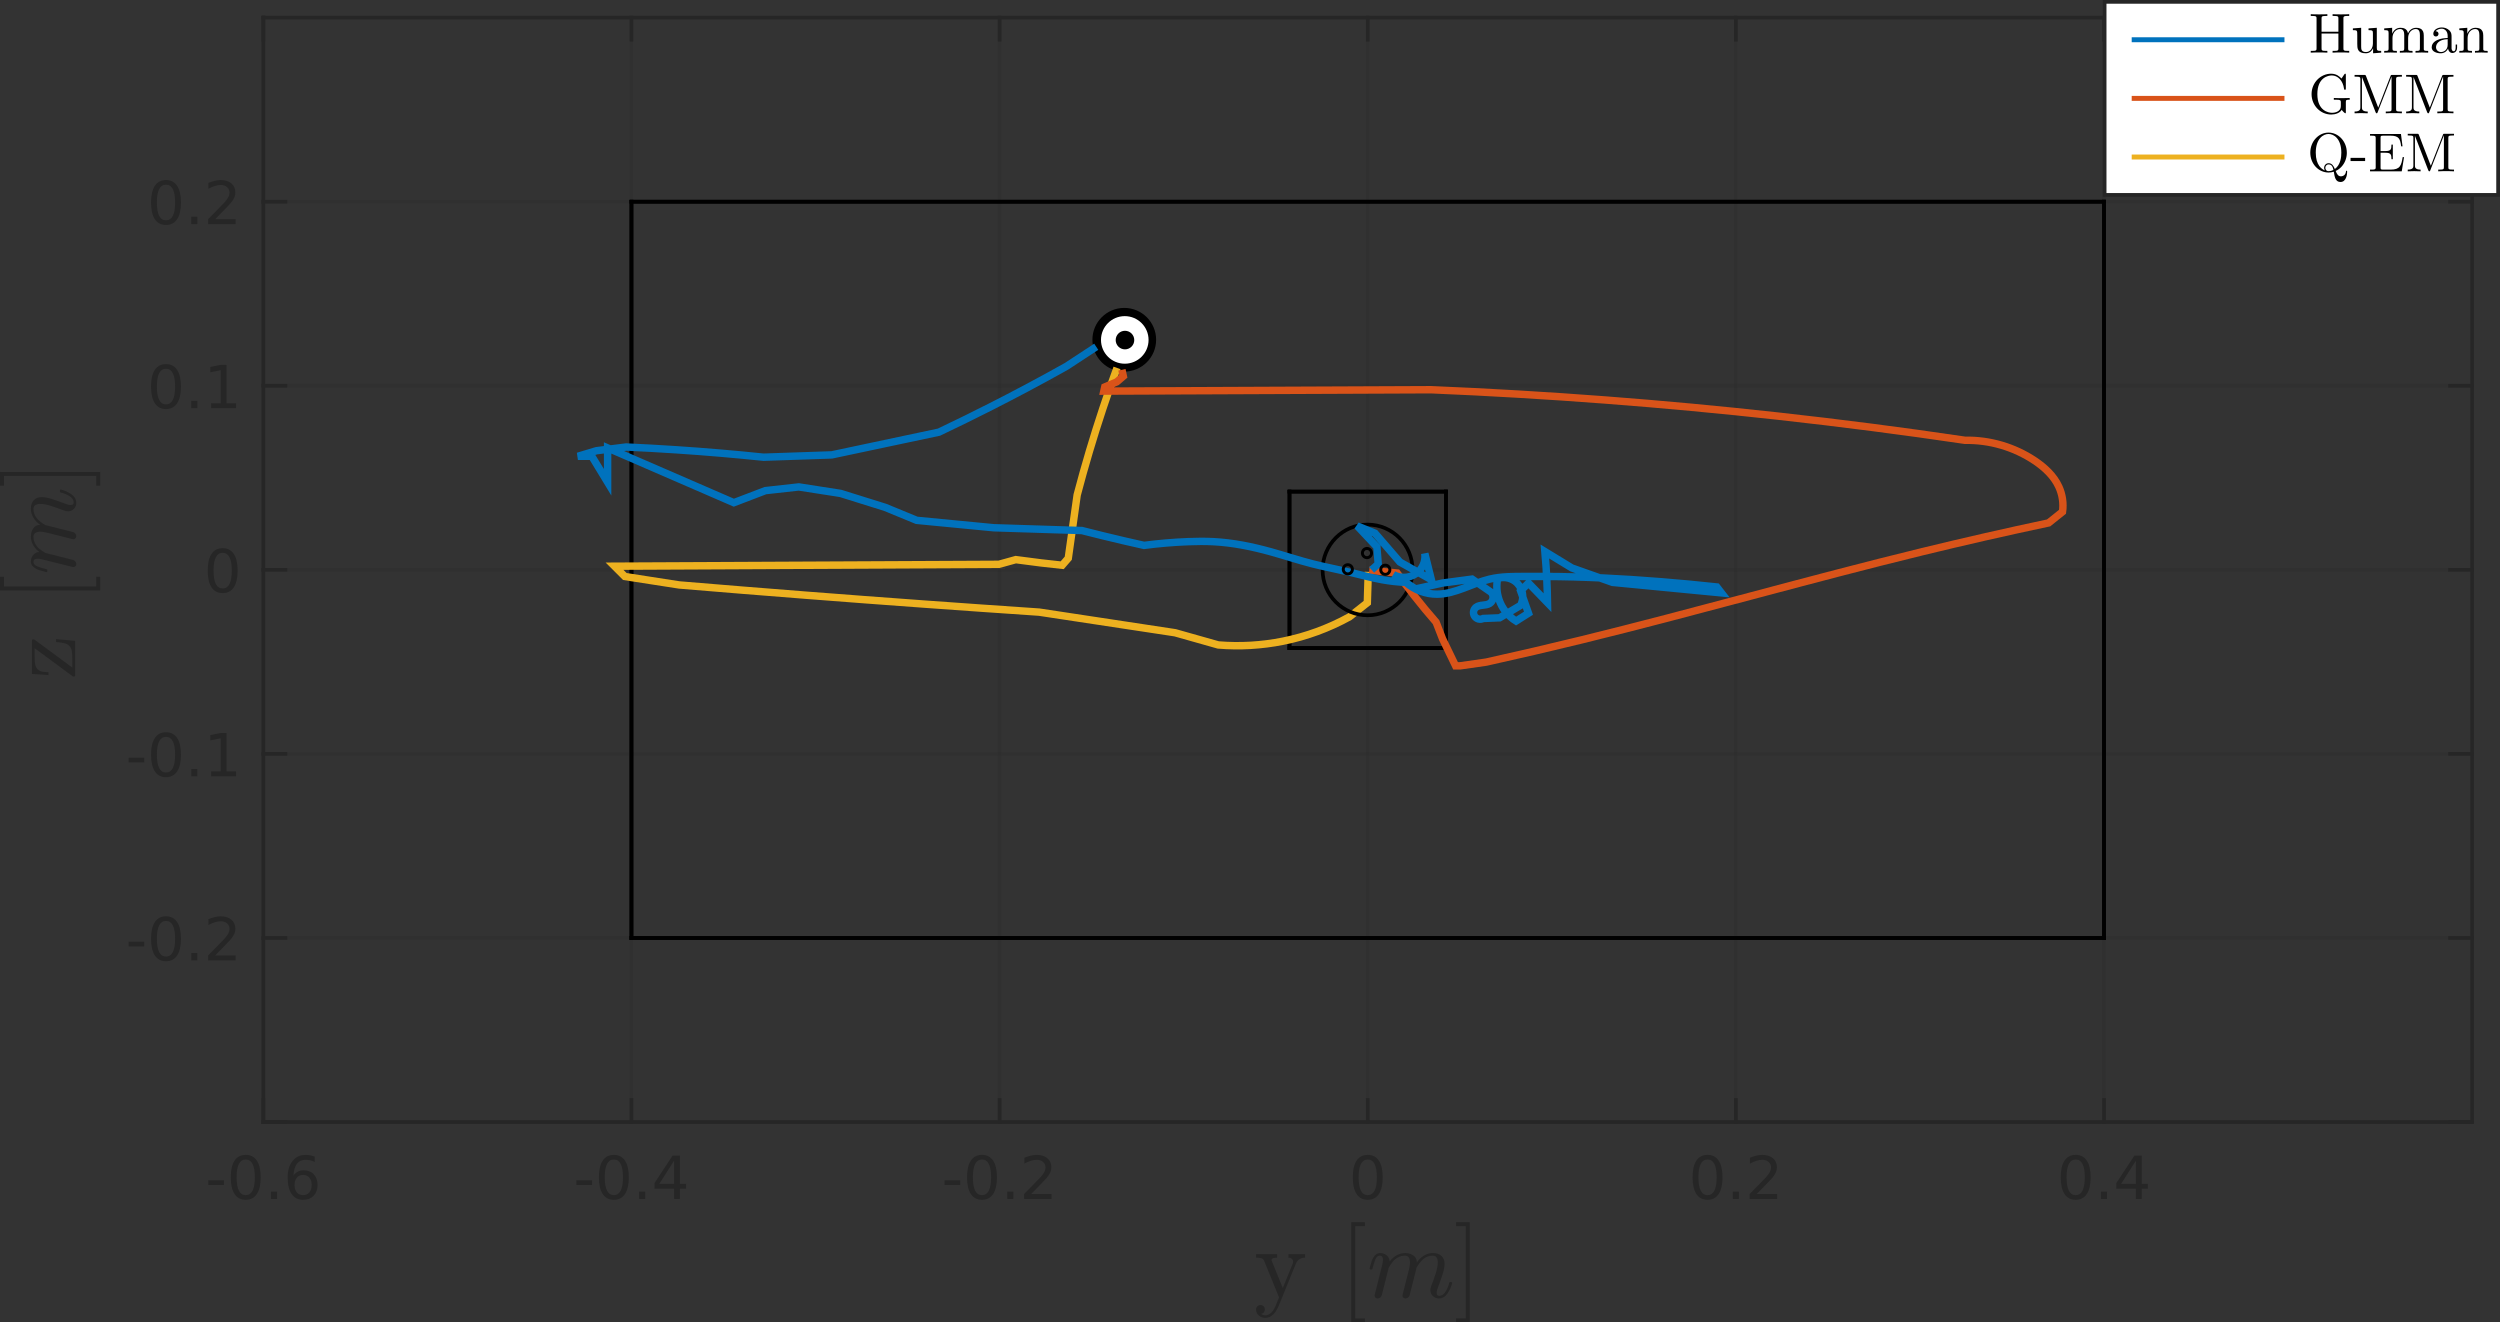 <?xml version="1.0" encoding="UTF-8" standalone="no"?>
<!-- Created with Inkscape (http://www.inkscape.org/) -->

<svg
   xmlns:dc="http://purl.org/dc/elements/1.1/"
   xmlns:cc="http://creativecommons.org/ns#"
   xmlns:rdf="http://www.w3.org/1999/02/22-rdf-syntax-ns#"
   xmlns:svg="http://www.w3.org/2000/svg"
   xmlns="http://www.w3.org/2000/svg"
   xmlns:sodipodi="http://sodipodi.sourceforge.net/DTD/sodipodi-0.dtd"
   xmlns:inkscape="http://www.inkscape.org/namespaces/inkscape"
   width="1087.733"
   height="575.371"
   id="svg2"
   version="1.1"
   inkscape:version="0.48.4 r9939"
   sodipodi:docname="search_example1.svg">
  <rect width="100%" height="100%" fill="#333333" stroke="none"/>
  <sodipodi:namedview
     id="base"
     pagecolor="#ffffff"
     bordercolor="#666666"
     borderopacity="1.0"
     inkscape:pageopacity="0.0"
     inkscape:pageshadow="2"
     inkscape:zoom="0.5"
     inkscape:cx="630.32341"
     inkscape:cy="398.53846"
     inkscape:document-units="px"
     inkscape:current-layer="layer1"
     showgrid="false"
     fit-margin-top="0"
     fit-margin-left="0"
     fit-margin-right="0"
     fit-margin-bottom="0"
     inkscape:window-width="1680"
     inkscape:window-height="974"
     inkscape:window-x="1680"
     inkscape:window-y="24"
     inkscape:window-maximized="1" />
  <defs
     id="defs4">
    <inkscape:path-effect
       is_visible="true"
       id="path-effect78285"
       effect="spiro" />
    <inkscape:path-effect
       is_visible="true"
       id="path-effect78277"
       effect="spiro" />
    <inkscape:path-effect
       is_visible="true"
       id="path-effect78273"
       effect="spiro" />
    <defs
       id="defs1">
      <clipPath
         clipPathUnits="userSpaceOnUse"
         id="clipPath1">
        <path
           inkscape:connector-curvature="0"
           d="M 0,0 768,0 768,576 0,576 0,0 z"
           id="path2992" />
      </clipPath>
    </defs>
    <inkscape:path-effect
       is_visible="true"
       id="path-effect78273-3"
       effect="spiro" />
    <inkscape:path-effect
       is_visible="true"
       id="path-effect78277-2"
       effect="spiro" />
    <inkscape:path-effect
       is_visible="true"
       id="path-effect78285-2"
       effect="spiro" />
  </defs>
  <g
     transform="translate(-173.151,-228.013)"
     id="layer1"
     inkscape:groupmode="layer"
     inkscape:label="Layer 1">
    <g
       id="g34335"
       transform="translate(-666.397,-85.081)">
      <line
         y2="320.769"
         style="font-size:12px;font-style:normal;font-weight:normal;fill:none;stroke:#262626;stroke-width:1.615;stroke-linecap:square;stroke-linejoin:miter;stroke-miterlimit:10;stroke-opacity:0.149;stroke-dasharray:none;stroke-dashoffset:0;font-family:Dialog"
         x1="954.122"
         x2="954.122"
         y1="801.286"
         id="line3006" />
      <line
         y2="320.769"
         style="font-size:12px;font-style:normal;font-weight:normal;fill:none;stroke:#262626;stroke-width:1.615;stroke-linecap:square;stroke-linejoin:miter;stroke-miterlimit:10;stroke-opacity:0.149;stroke-dasharray:none;stroke-dashoffset:0;font-family:Dialog"
         x1="1114.294"
         x2="1114.294"
         y1="801.286"
         id="line3008" />
      <line
         y2="320.769"
         style="font-size:12px;font-style:normal;font-weight:normal;fill:none;stroke:#262626;stroke-width:1.615;stroke-linecap:square;stroke-linejoin:miter;stroke-miterlimit:10;stroke-opacity:0.149;stroke-dasharray:none;stroke-dashoffset:0;font-family:Dialog"
         x1="1274.466"
         x2="1274.466"
         y1="801.286"
         id="line3010" />
      <line
         y2="320.769"
         style="font-size:12px;font-style:normal;font-weight:normal;fill:none;stroke:#262626;stroke-width:1.615;stroke-linecap:square;stroke-linejoin:miter;stroke-miterlimit:10;stroke-opacity:0.149;stroke-dasharray:none;stroke-dashoffset:0;font-family:Dialog"
         x1="1434.639"
         x2="1434.639"
         y1="801.286"
         id="line3012" />
      <line
         y2="320.769"
         style="font-size:12px;font-style:normal;font-weight:normal;fill:none;stroke:#262626;stroke-width:1.615;stroke-linecap:square;stroke-linejoin:miter;stroke-miterlimit:10;stroke-opacity:0.149;stroke-dasharray:none;stroke-dashoffset:0;font-family:Dialog"
         x1="1594.811"
         x2="1594.811"
         y1="801.286"
         id="line3014" />
      <line
         y2="320.769"
         style="font-size:12px;font-style:normal;font-weight:normal;fill:none;stroke:#262626;stroke-width:1.615;stroke-linecap:square;stroke-linejoin:miter;stroke-miterlimit:10;stroke-opacity:0.149;stroke-dasharray:none;stroke-dashoffset:0;font-family:Dialog"
         x1="1754.983"
         x2="1754.983"
         y1="801.286"
         id="line3016" />
      <line
         y2="801.286"
         style="font-size:12px;font-style:normal;font-weight:normal;fill:none;stroke:#262626;stroke-width:1.615;stroke-linecap:square;stroke-linejoin:miter;stroke-miterlimit:10;stroke-opacity:0.149;stroke-dasharray:none;stroke-dashoffset:0;font-family:Dialog"
         x1="1915.155"
         x2="954.122"
         y1="801.286"
         id="line3018" />
      <line
         y2="721.2"
         style="font-size:12px;font-style:normal;font-weight:normal;fill:none;stroke:#262626;stroke-width:1.615;stroke-linecap:square;stroke-linejoin:miter;stroke-miterlimit:10;stroke-opacity:0.149;stroke-dasharray:none;stroke-dashoffset:0;font-family:Dialog"
         x1="1915.155"
         x2="954.122"
         y1="721.2"
         id="line3020" />
      <line
         y2="641.113"
         style="font-size:12px;font-style:normal;font-weight:normal;fill:none;stroke:#262626;stroke-width:1.615;stroke-linecap:square;stroke-linejoin:miter;stroke-miterlimit:10;stroke-opacity:0.149;stroke-dasharray:none;stroke-dashoffset:0;font-family:Dialog"
         x1="1915.155"
         x2="954.122"
         y1="641.113"
         id="line3022" />
      <line
         y2="561.027"
         style="font-size:12px;font-style:normal;font-weight:normal;fill:none;stroke:#262626;stroke-width:1.615;stroke-linecap:square;stroke-linejoin:miter;stroke-miterlimit:10;stroke-opacity:0.149;stroke-dasharray:none;stroke-dashoffset:0;font-family:Dialog"
         x1="1915.155"
         x2="954.122"
         y1="561.027"
         id="line3024" />
      <line
         y2="480.941"
         style="font-size:12px;font-style:normal;font-weight:normal;fill:none;stroke:#262626;stroke-width:1.615;stroke-linecap:square;stroke-linejoin:miter;stroke-miterlimit:10;stroke-opacity:0.149;stroke-dasharray:none;stroke-dashoffset:0;font-family:Dialog"
         x1="1915.155"
         x2="954.122"
         y1="480.941"
         id="line3026" />
      <line
         y2="400.855"
         style="font-size:12px;font-style:normal;font-weight:normal;fill:none;stroke:#262626;stroke-width:1.615;stroke-linecap:square;stroke-linejoin:miter;stroke-miterlimit:10;stroke-opacity:0.149;stroke-dasharray:none;stroke-dashoffset:0;font-family:Dialog"
         x1="1915.155"
         x2="954.122"
         y1="400.855"
         id="line3028" />
      <path
         inkscape:connector-curvature="0"
         style="font-size:27px;font-style:normal;font-weight:normal;fill:#262626;fill-opacity:1;stroke:none;font-family:mwa_cmr10"
         d="m 872.255,606.934 q 0,0.505 -0.48,0.505 l -0.353,0 q -0.177,0 -0.303,-0.126 l -16.505,-12.19 0,3.912 q 0,1.867 0.227,3.066 0.227,1.199 0.883,1.981 0.656,0.782 1.792,1.136 1.136,0.353 3.129,0.353 l 0,1.237 -7.193,-0.48 0,-14.612 q 0,-0.177 0.139,-0.315 0.139,-0.139 0.341,-0.139 l 0.252,0 q 0.152,0 0.303,0.076 l 16.505,12.189 0,-4.164 q 0,-1.893 -0.227,-3.155 -0.227,-1.262 -1.136,-2.17 -0.833,-0.833 -2.233,-1.136 -1.401,-0.303 -3.47,-0.48 l 0,-1.262 8.328,0.757 0,15.016 z"
         id="path3032" />
      <path
         inkscape:connector-curvature="0"
         style="font-size:27px;font-style:normal;font-weight:normal;fill:#262626;fill-opacity:1;stroke:none;font-family:mwa_cmr10"
         d="m 883.158,570.002 -43.61,0 0,-5.956 1.741,0 0,4.215 40.127,0 0,-4.215 1.741,0 0,5.956 z"
         id="path3034" />
      <path
         inkscape:connector-curvature="0"
         style="font-size:27px;font-style:normal;font-weight:normal;fill:#262626;fill-opacity:1;stroke:none;font-family:mwa_cmr10"
         d="m 871.498,559.829 q -0.252,0 -0.379,-0.05 l -12.997,-3.256 q -1.211,-0.328 -2.145,-0.328 -1.868,0 -1.868,1.287 0,1.363 1.628,2.019 1.628,0.656 4.126,1.287 0.126,0 0.202,0.126 0.076,0.126 0.076,0.227 l 0,0.505 q 0,0.151 -0.164,0.265 -0.164,0.114 -0.29,0.114 -1.893,-0.48 -3.218,-0.921 -1.325,-0.442 -2.41,-1.363 -1.085,-0.921 -1.085,-2.309 0,-1.641 1.035,-2.89 1.035,-1.249 2.65,-1.249 -1.716,-1.312 -2.7,-3.054 -0.984,-1.741 -0.984,-3.71 0,-2.07 1.06,-3.571 1.06,-1.502 3.003,-1.502 -1.893,-1.338 -2.978,-3.129 -1.085,-1.792 -1.085,-3.937 0,-2.246 1.224,-3.621 1.224,-1.375 3.495,-1.375 1.792,0 4.328,0.795 2.536,0.795 5.666,1.981 1.489,0.631 2.599,0.631 1.312,0 1.312,-1.035 0,-1.691 -1.83,-2.814 -1.83,-1.123 -3.924,-1.603 -0.252,-0.126 -0.252,-0.353 l 0,-0.53 q 0,-0.151 0.114,-0.278 0.114,-0.126 0.265,-0.126 0.05,0 0.126,0.05 2.473,0.606 4.555,2.082 2.082,1.476 2.082,3.697 0,1.514 -1.047,2.599 -1.047,1.085 -2.562,1.085 -0.757,0 -1.716,-0.353 -3.256,-1.237 -5.842,-2.057 -2.587,-0.82 -4.53,-0.82 -1.211,0 -2.069,0.492 -0.858,0.492 -0.858,1.653 0,2.372 1.464,4.114 1.464,1.741 3.861,3.028 0.429,0.076 0.656,0.126 l 11.205,2.827 q 0.606,0.126 1.022,0.656 0.416,0.53 0.416,1.161 0,0.505 -0.341,0.909 -0.341,0.404 -0.896,0.404 -0.252,0 -0.379,-0.05 l -11.104,-2.801 q -1.792,-0.429 -2.978,-0.429 -1.211,0 -2.069,0.492 -0.858,0.492 -0.858,1.704 0,1.59 0.707,2.928 0.707,1.338 1.868,2.334 1.161,0.997 2.751,1.83 l 11.862,2.978 q 0.606,0.151 1.022,0.669 0.416,0.517 0.416,1.148 0,0.53 -0.341,0.921 -0.341,0.391 -0.896,0.391 z"
         id="path3036" />
      <path
         inkscape:connector-curvature="0"
         style="font-size:27px;font-style:normal;font-weight:normal;fill:#262626;fill-opacity:1;stroke:none;font-family:mwa_cmr10"
         d="m 883.158,524.409 -1.741,0 0,-4.24 -40.127,0 0,4.24 -1.741,0 0,-5.981 43.61,0 0,5.981 z"
         id="path3038" />
      <line
         y2="320.769"
         style="font-size:12px;font-style:normal;font-weight:normal;fill:none;stroke:#262626;stroke-width:1.615;stroke-linecap:square;stroke-linejoin:miter;stroke-miterlimit:10;stroke-opacity:1;stroke-dasharray:none;stroke-dashoffset:0;font-family:Dialog"
         x1="954.122"
         x2="954.122"
         y1="801.286"
         id="line3042" />
      <line
         y2="320.769"
         style="font-size:12px;font-style:normal;font-weight:normal;fill:none;stroke:#262626;stroke-width:1.615;stroke-linecap:square;stroke-linejoin:miter;stroke-miterlimit:10;stroke-opacity:1;stroke-dasharray:none;stroke-dashoffset:0;font-family:Dialog"
         x1="1915.155"
         x2="1915.155"
         y1="801.286"
         id="line3044" />
      <line
         y2="801.286"
         style="font-size:12px;font-style:normal;font-weight:normal;fill:none;stroke:#262626;stroke-width:1.615;stroke-linecap:square;stroke-linejoin:miter;stroke-miterlimit:10;stroke-opacity:1;stroke-dasharray:none;stroke-dashoffset:0;font-family:Dialog"
         x1="954.122"
         x2="963.732"
         y1="801.286"
         id="line3046" />
      <line
         y2="801.286"
         style="font-size:12px;font-style:normal;font-weight:normal;fill:none;stroke:#262626;stroke-width:1.615;stroke-linecap:square;stroke-linejoin:miter;stroke-miterlimit:10;stroke-opacity:1;stroke-dasharray:none;stroke-dashoffset:0;font-family:Dialog"
         x1="1915.155"
         x2="1905.545"
         y1="801.286"
         id="line3048" />
      <line
         y2="721.2"
         style="font-size:12px;font-style:normal;font-weight:normal;fill:none;stroke:#262626;stroke-width:1.615;stroke-linecap:square;stroke-linejoin:miter;stroke-miterlimit:10;stroke-opacity:1;stroke-dasharray:none;stroke-dashoffset:0;font-family:Dialog"
         x1="954.122"
         x2="963.732"
         y1="721.2"
         id="line3050" />
      <line
         y2="721.2"
         style="font-size:12px;font-style:normal;font-weight:normal;fill:none;stroke:#262626;stroke-width:1.615;stroke-linecap:square;stroke-linejoin:miter;stroke-miterlimit:10;stroke-opacity:1;stroke-dasharray:none;stroke-dashoffset:0;font-family:Dialog"
         x1="1915.155"
         x2="1905.545"
         y1="721.2"
         id="line3052" />
      <line
         y2="641.113"
         style="font-size:12px;font-style:normal;font-weight:normal;fill:none;stroke:#262626;stroke-width:1.615;stroke-linecap:square;stroke-linejoin:miter;stroke-miterlimit:10;stroke-opacity:1;stroke-dasharray:none;stroke-dashoffset:0;font-family:Dialog"
         x1="954.122"
         x2="963.732"
         y1="641.113"
         id="line3054" />
      <line
         y2="641.113"
         style="font-size:12px;font-style:normal;font-weight:normal;fill:none;stroke:#262626;stroke-width:1.615;stroke-linecap:square;stroke-linejoin:miter;stroke-miterlimit:10;stroke-opacity:1;stroke-dasharray:none;stroke-dashoffset:0;font-family:Dialog"
         x1="1915.155"
         x2="1905.545"
         y1="641.113"
         id="line3056" />
      <line
         y2="561.027"
         style="font-size:12px;font-style:normal;font-weight:normal;fill:none;stroke:#262626;stroke-width:1.615;stroke-linecap:square;stroke-linejoin:miter;stroke-miterlimit:10;stroke-opacity:1;stroke-dasharray:none;stroke-dashoffset:0;font-family:Dialog"
         x1="954.122"
         x2="963.732"
         y1="561.027"
         id="line3058" />
      <line
         y2="561.027"
         style="font-size:12px;font-style:normal;font-weight:normal;fill:none;stroke:#262626;stroke-width:1.615;stroke-linecap:square;stroke-linejoin:miter;stroke-miterlimit:10;stroke-opacity:1;stroke-dasharray:none;stroke-dashoffset:0;font-family:Dialog"
         x1="1915.155"
         x2="1905.545"
         y1="561.027"
         id="line3060" />
      <line
         y2="480.941"
         style="font-size:12px;font-style:normal;font-weight:normal;fill:none;stroke:#262626;stroke-width:1.615;stroke-linecap:square;stroke-linejoin:miter;stroke-miterlimit:10;stroke-opacity:1;stroke-dasharray:none;stroke-dashoffset:0;font-family:Dialog"
         x1="954.122"
         x2="963.732"
         y1="480.941"
         id="line3062" />
      <line
         y2="480.941"
         style="font-size:12px;font-style:normal;font-weight:normal;fill:none;stroke:#262626;stroke-width:1.615;stroke-linecap:square;stroke-linejoin:miter;stroke-miterlimit:10;stroke-opacity:1;stroke-dasharray:none;stroke-dashoffset:0;font-family:Dialog"
         x1="1915.155"
         x2="1905.545"
         y1="480.941"
         id="line3064" />
      <line
         y2="400.855"
         style="font-size:12px;font-style:normal;font-weight:normal;fill:none;stroke:#262626;stroke-width:1.615;stroke-linecap:square;stroke-linejoin:miter;stroke-miterlimit:10;stroke-opacity:1;stroke-dasharray:none;stroke-dashoffset:0;font-family:Dialog"
         x1="954.122"
         x2="963.732"
         y1="400.855"
         id="line3066" />
      <line
         y2="400.855"
         style="font-size:12px;font-style:normal;font-weight:normal;fill:none;stroke:#262626;stroke-width:1.615;stroke-linecap:square;stroke-linejoin:miter;stroke-miterlimit:10;stroke-opacity:1;stroke-dasharray:none;stroke-dashoffset:0;font-family:Dialog"
         x1="1915.155"
         x2="1905.545"
         y1="400.855"
         id="line3068" />
      <path
         inkscape:connector-curvature="0"
         style="font-size:16px;font-style:normal;font-weight:normal;fill:#262626;fill-opacity:1;stroke:none;font-family:SansSerif"
         d="m 895.484,722.827 6.814,0 0,2.07 -6.814,0 0,-2.07 z m 16.291,-9.035 q -1.968,0 -2.965,1.931 -0.997,1.931 -0.997,5.817 0,3.887 0.997,5.817 0.997,1.931 2.965,1.931 1.969,0 2.965,-1.931 0.997,-1.931 0.997,-5.817 0,-3.886 -0.997,-5.817 -0.997,-1.931 -2.965,-1.931 z m 0,-2.019 q 3.155,0 4.833,2.498 1.678,2.499 1.678,7.268 0,4.77 -1.678,7.281 -1.678,2.511 -4.833,2.511 -3.18,0 -4.846,-2.511 -1.666,-2.511 -1.666,-7.281 0,-4.77 1.666,-7.268 1.666,-2.498 4.846,-2.498 z m 10.991,15.975 2.65,0 0,3.205 -2.65,0 0,-3.205 z m 10.41,1.06 8.883,0 0,2.145 -11.962,0 0,-2.145 q 1.464,-1.514 3.962,-4.038 2.499,-2.524 3.155,-3.256 1.211,-1.388 1.704,-2.334 0.492,-0.946 0.492,-1.88 0,-1.489 -1.06,-2.435 -1.06,-0.946 -2.751,-0.946 -1.186,0 -2.524,0.416 -1.338,0.416 -2.852,1.249 l 0,-2.574 q 1.539,-0.606 2.877,-0.921 1.338,-0.315 2.448,-0.315 2.928,0 4.669,1.464 1.741,1.464 1.741,3.912 0,1.161 -0.429,2.196 -0.429,1.035 -1.59,2.448 -0.303,0.379 -1.994,2.12 -1.691,1.741 -4.77,4.896 z"
         id="path3076" />
      <path
         inkscape:connector-curvature="0"
         style="font-size:16px;font-style:normal;font-weight:normal;fill:#262626;fill-opacity:1;stroke:none;font-family:SansSerif"
         d="m 895.484,642.741 6.814,0 0,2.07 -6.814,0 0,-2.07 z m 16.291,-9.035 q -1.968,0 -2.965,1.931 -0.997,1.931 -0.997,5.817 0,3.887 0.997,5.817 0.997,1.931 2.965,1.931 1.969,0 2.965,-1.931 0.997,-1.931 0.997,-5.817 0,-3.886 -0.997,-5.817 -0.997,-1.931 -2.965,-1.931 z m 0,-2.019 q 3.155,0 4.833,2.498 1.678,2.499 1.678,7.268 0,4.77 -1.678,7.281 -1.678,2.511 -4.833,2.511 -3.18,0 -4.846,-2.511 -1.666,-2.511 -1.666,-7.281 0,-4.77 1.666,-7.268 1.666,-2.498 4.846,-2.498 z m 10.991,15.975 2.65,0 0,3.205 -2.65,0 0,-3.205 z m 8.644,1.06 4.164,0 0,-14.385 -4.518,0.909 0,-2.322 4.492,-0.909 2.549,0 0,16.707 4.164,0 0,2.145 -10.852,0 0,-2.145 z"
         id="path3080" />
      <path
         inkscape:connector-curvature="0"
         style="font-size:16px;font-style:normal;font-weight:normal;fill:#262626;fill-opacity:1;stroke:none;font-family:SansSerif"
         d="m 936.431,553.62 q -1.969,0 -2.965,1.931 -0.997,1.931 -0.997,5.817 0,3.887 0.997,5.817 0.997,1.931 2.965,1.931 1.968,0 2.965,-1.931 0.997,-1.931 0.997,-5.817 0,-3.886 -0.997,-5.817 -0.997,-1.931 -2.965,-1.931 z m 0,-2.019 q 3.155,0 4.833,2.498 1.678,2.499 1.678,7.268 0,4.77 -1.678,7.281 -1.678,2.511 -4.833,2.511 -3.18,0 -4.846,-2.511 -1.666,-2.511 -1.666,-7.281 0,-4.77 1.666,-7.268 1.666,-2.498 4.846,-2.498 z"
         id="path3084" />
      <path
         inkscape:connector-curvature="0"
         style="font-size:16px;font-style:normal;font-weight:normal;fill:#262626;fill-opacity:1;stroke:none;font-family:SansSerif"
         d="m 911.774,473.534 q -1.968,0 -2.965,1.931 -0.997,1.931 -0.997,5.817 0,3.887 0.997,5.817 0.997,1.931 2.965,1.931 1.969,0 2.965,-1.931 0.997,-1.931 0.997,-5.817 0,-3.886 -0.997,-5.817 -0.997,-1.931 -2.965,-1.931 z m 0,-2.019 q 3.155,0 4.833,2.498 1.678,2.499 1.678,7.268 0,4.77 -1.678,7.281 -1.678,2.511 -4.833,2.511 -3.18,0 -4.846,-2.511 -1.666,-2.511 -1.666,-7.281 0,-4.77 1.666,-7.268 1.666,-2.498 4.846,-2.498 z m 10.991,15.975 2.65,0 0,3.205 -2.65,0 0,-3.205 z m 8.644,1.06 4.164,0 0,-14.385 -4.518,0.909 0,-2.322 4.492,-0.909 2.549,0 0,16.707 4.164,0 0,2.145 -10.852,0 0,-2.145 z"
         id="path3088" />
      <path
         inkscape:connector-curvature="0"
         style="font-size:16px;font-style:normal;font-weight:normal;fill:#262626;fill-opacity:1;stroke:none;font-family:SansSerif"
         d="m 911.774,393.448 q -1.968,0 -2.965,1.931 -0.997,1.931 -0.997,5.817 0,3.887 0.997,5.817 0.997,1.931 2.965,1.931 1.969,0 2.965,-1.931 0.997,-1.931 0.997,-5.817 0,-3.886 -0.997,-5.817 -0.997,-1.931 -2.965,-1.931 z m 0,-2.019 q 3.155,0 4.833,2.498 1.678,2.499 1.678,7.268 0,4.77 -1.678,7.281 -1.678,2.511 -4.833,2.511 -3.18,0 -4.846,-2.511 -1.666,-2.511 -1.666,-7.281 0,-4.77 1.666,-7.268 1.666,-2.498 4.846,-2.498 z m 10.991,15.975 2.65,0 0,3.205 -2.65,0 0,-3.205 z m 10.41,1.06 8.883,0 0,2.145 -11.962,0 0,-2.145 q 1.464,-1.514 3.962,-4.038 2.499,-2.524 3.155,-3.256 1.211,-1.388 1.704,-2.334 0.492,-0.946 0.492,-1.88 0,-1.489 -1.06,-2.435 -1.06,-0.946 -2.751,-0.946 -1.186,0 -2.524,0.416 -1.338,0.416 -2.852,1.249 l 0,-2.574 q 1.539,-0.606 2.877,-0.921 1.338,-0.315 2.448,-0.315 2.928,0 4.669,1.464 1.741,1.464 1.741,3.912 0,1.161 -0.429,2.196 -0.429,1.035 -1.59,2.448 -0.303,0.379 -1.994,2.12 -1.691,1.741 -4.77,4.896 z"
         id="path3092" />
      <path
         inkscape:connector-curvature="0"
         style="font-size:27px;font-style:normal;font-weight:normal;fill:#262626;fill-opacity:1;stroke:none;font-family:mwa_cmr10"
         d="m 1388.224,884.73 q 0.833,0.656 1.842,0.656 2.726,0 4.492,-4.164 l 1.489,-3.659 -6.536,-16.026 q -0.404,-0.808 -1.237,-1.022 -0.833,-0.214 -2.221,-0.214 l 0,-1.539 9.161,0 0,1.539 q -2.423,0 -2.423,1.035 0,0.177 0.051,0.252 l 4.846,11.937 4.366,-10.751 q 0.126,-0.328 0.126,-0.732 0,-0.53 -0.278,-0.921 -0.277,-0.391 -0.744,-0.606 -0.467,-0.214 -1.022,-0.214 l 0,-1.539 7.243,0 0,1.539 q -1.363,0 -2.372,0.618 -1.01,0.618 -1.565,1.83 l -7.521,18.474 q -0.606,1.413 -1.401,2.587 -0.795,1.174 -1.943,1.931 -1.148,0.757 -2.511,0.757 -1.615,0 -2.814,-1.047 -1.199,-1.047 -1.199,-2.612 0,-0.808 0.555,-1.363 0.555,-0.555 1.363,-0.555 0.555,0 0.984,0.252 0.429,0.252 0.681,0.669 0.252,0.417 0.252,0.997 0,0.707 -0.467,1.262 -0.467,0.555 -1.199,0.631 z"
         id="path3096" />
      <path
         inkscape:connector-curvature="0"
         style="font-size:27px;font-style:normal;font-weight:normal;fill:#262626;fill-opacity:1;stroke:none;font-family:mwa_cmr10"
         d="m 1427.459,888.465 0,-43.61 5.956,0 0,1.741 -4.215,0 0,40.127 4.215,0 0,1.741 -5.956,0 z"
         id="path3098" />
      <path
         inkscape:connector-curvature="0"
         style="font-size:27px;font-style:normal;font-weight:normal;fill:#262626;fill-opacity:1;stroke:none;font-family:mwa_cmr10"
         d="m 1437.631,876.805 q 0,-0.252 0.05,-0.379 l 3.256,-12.997 q 0.328,-1.211 0.328,-2.145 0,-1.868 -1.287,-1.868 -1.363,0 -2.019,1.628 -0.656,1.628 -1.287,4.126 0,0.126 -0.126,0.202 -0.126,0.076 -0.227,0.076 l -0.505,0 q -0.151,0 -0.265,-0.164 -0.114,-0.164 -0.114,-0.29 0.48,-1.893 0.921,-3.218 0.442,-1.325 1.363,-2.41 0.921,-1.085 2.309,-1.085 1.64,0 2.889,1.035 1.249,1.035 1.249,2.65 1.312,-1.716 3.054,-2.7 1.741,-0.984 3.71,-0.984 2.069,0 3.571,1.06 1.502,1.06 1.502,3.003 1.337,-1.893 3.129,-2.978 1.792,-1.085 3.937,-1.085 2.246,0 3.622,1.224 1.375,1.224 1.375,3.495 0,1.792 -0.795,4.328 -0.795,2.536 -1.981,5.666 -0.631,1.489 -0.631,2.599 0,1.312 1.035,1.312 1.691,0 2.814,-1.83 1.123,-1.83 1.603,-3.924 0.126,-0.252 0.353,-0.252 l 0.53,0 q 0.151,0 0.278,0.114 0.126,0.114 0.126,0.265 0,0.05 -0.05,0.126 -0.606,2.473 -2.082,4.555 -1.476,2.082 -3.697,2.082 -1.514,0 -2.599,-1.047 -1.085,-1.047 -1.085,-2.562 0,-0.757 0.353,-1.716 1.237,-3.256 2.057,-5.842 0.82,-2.587 0.82,-4.53 0,-1.211 -0.492,-2.069 -0.492,-0.858 -1.653,-0.858 -2.372,0 -4.114,1.464 -1.741,1.464 -3.029,3.861 -0.076,0.429 -0.126,0.656 l -2.826,11.205 q -0.126,0.606 -0.656,1.022 -0.53,0.416 -1.161,0.416 -0.505,0 -0.908,-0.341 -0.404,-0.341 -0.404,-0.896 0,-0.252 0.05,-0.379 l 2.801,-11.104 q 0.429,-1.792 0.429,-2.978 0,-1.211 -0.492,-2.069 -0.492,-0.858 -1.703,-0.858 -1.59,0 -2.928,0.707 -1.338,0.707 -2.335,1.868 -0.997,1.161 -1.83,2.751 l -2.978,11.862 q -0.151,0.606 -0.669,1.022 -0.517,0.416 -1.148,0.416 -0.53,0 -0.921,-0.341 -0.391,-0.341 -0.391,-0.896 z"
         id="path3100" />
      <path
         inkscape:connector-curvature="0"
         style="font-size:27px;font-style:normal;font-weight:normal;fill:#262626;fill-opacity:1;stroke:none;font-family:mwa_cmr10"
         d="m 1473.051,888.465 0,-1.741 4.24,0 0,-40.127 -4.24,0 0,-1.741 5.981,0 0,43.61 -5.981,0 z"
         id="path3102" />
      <line
         y2="801.286"
         style="font-size:12px;font-style:normal;font-weight:normal;fill:none;stroke:#262626;stroke-width:1.615;stroke-linecap:square;stroke-linejoin:miter;stroke-miterlimit:10;stroke-opacity:1;stroke-dasharray:none;stroke-dashoffset:0;font-family:Dialog"
         x1="954.122"
         x2="1915.155"
         y1="801.286"
         id="line3106" />
      <line
         y2="320.769"
         style="font-size:12px;font-style:normal;font-weight:normal;fill:none;stroke:#262626;stroke-width:1.615;stroke-linecap:square;stroke-linejoin:miter;stroke-miterlimit:10;stroke-opacity:1;stroke-dasharray:none;stroke-dashoffset:0;font-family:Dialog"
         x1="954.122"
         x2="1915.155"
         y1="320.769"
         id="line3108" />
      <line
         y2="791.675"
         style="font-size:12px;font-style:normal;font-weight:normal;fill:none;stroke:#262626;stroke-width:1.615;stroke-linecap:square;stroke-linejoin:miter;stroke-miterlimit:10;stroke-opacity:1;stroke-dasharray:none;stroke-dashoffset:0;font-family:Dialog"
         x1="954.122"
         x2="954.122"
         y1="801.286"
         id="line3110" />
      <line
         y2="330.379"
         style="font-size:12px;font-style:normal;font-weight:normal;fill:none;stroke:#262626;stroke-width:1.615;stroke-linecap:square;stroke-linejoin:miter;stroke-miterlimit:10;stroke-opacity:1;stroke-dasharray:none;stroke-dashoffset:0;font-family:Dialog"
         x1="954.122"
         x2="954.122"
         y1="320.769"
         id="line3112" />
      <line
         y2="791.675"
         style="font-size:12px;font-style:normal;font-weight:normal;fill:none;stroke:#262626;stroke-width:1.615;stroke-linecap:square;stroke-linejoin:miter;stroke-miterlimit:10;stroke-opacity:1;stroke-dasharray:none;stroke-dashoffset:0;font-family:Dialog"
         x1="1114.294"
         x2="1114.294"
         y1="801.286"
         id="line3114" />
      <line
         y2="330.379"
         style="font-size:12px;font-style:normal;font-weight:normal;fill:none;stroke:#262626;stroke-width:1.615;stroke-linecap:square;stroke-linejoin:miter;stroke-miterlimit:10;stroke-opacity:1;stroke-dasharray:none;stroke-dashoffset:0;font-family:Dialog"
         x1="1114.294"
         x2="1114.294"
         y1="320.769"
         id="line3116" />
      <line
         y2="791.675"
         style="font-size:12px;font-style:normal;font-weight:normal;fill:none;stroke:#262626;stroke-width:1.615;stroke-linecap:square;stroke-linejoin:miter;stroke-miterlimit:10;stroke-opacity:1;stroke-dasharray:none;stroke-dashoffset:0;font-family:Dialog"
         x1="1274.466"
         x2="1274.466"
         y1="801.286"
         id="line3118" />
      <line
         y2="330.379"
         style="font-size:12px;font-style:normal;font-weight:normal;fill:none;stroke:#262626;stroke-width:1.615;stroke-linecap:square;stroke-linejoin:miter;stroke-miterlimit:10;stroke-opacity:1;stroke-dasharray:none;stroke-dashoffset:0;font-family:Dialog"
         x1="1274.466"
         x2="1274.466"
         y1="320.769"
         id="line3120" />
      <line
         y2="791.675"
         style="font-size:12px;font-style:normal;font-weight:normal;fill:none;stroke:#262626;stroke-width:1.615;stroke-linecap:square;stroke-linejoin:miter;stroke-miterlimit:10;stroke-opacity:1;stroke-dasharray:none;stroke-dashoffset:0;font-family:Dialog"
         x1="1434.639"
         x2="1434.639"
         y1="801.286"
         id="line3122" />
      <line
         y2="330.379"
         style="font-size:12px;font-style:normal;font-weight:normal;fill:none;stroke:#262626;stroke-width:1.615;stroke-linecap:square;stroke-linejoin:miter;stroke-miterlimit:10;stroke-opacity:1;stroke-dasharray:none;stroke-dashoffset:0;font-family:Dialog"
         x1="1434.639"
         x2="1434.639"
         y1="320.769"
         id="line3124" />
      <line
         y2="791.675"
         style="font-size:12px;font-style:normal;font-weight:normal;fill:none;stroke:#262626;stroke-width:1.615;stroke-linecap:square;stroke-linejoin:miter;stroke-miterlimit:10;stroke-opacity:1;stroke-dasharray:none;stroke-dashoffset:0;font-family:Dialog"
         x1="1594.811"
         x2="1594.811"
         y1="801.286"
         id="line3126" />
      <line
         y2="330.379"
         style="font-size:12px;font-style:normal;font-weight:normal;fill:none;stroke:#262626;stroke-width:1.615;stroke-linecap:square;stroke-linejoin:miter;stroke-miterlimit:10;stroke-opacity:1;stroke-dasharray:none;stroke-dashoffset:0;font-family:Dialog"
         x1="1594.811"
         x2="1594.811"
         y1="320.769"
         id="line3128" />
      <line
         y2="791.675"
         style="font-size:12px;font-style:normal;font-weight:normal;fill:none;stroke:#262626;stroke-width:1.615;stroke-linecap:square;stroke-linejoin:miter;stroke-miterlimit:10;stroke-opacity:1;stroke-dasharray:none;stroke-dashoffset:0;font-family:Dialog"
         x1="1754.983"
         x2="1754.983"
         y1="801.286"
         id="line3130" />
      <line
         y2="330.379"
         style="font-size:12px;font-style:normal;font-weight:normal;fill:none;stroke:#262626;stroke-width:1.615;stroke-linecap:square;stroke-linejoin:miter;stroke-miterlimit:10;stroke-opacity:1;stroke-dasharray:none;stroke-dashoffset:0;font-family:Dialog"
         x1="1754.983"
         x2="1754.983"
         y1="320.769"
         id="line3132" />
      <path
         inkscape:connector-curvature="0"
         style="font-size:16px;font-style:normal;font-weight:normal;fill:#262626;fill-opacity:1;stroke:none;font-family:SansSerif"
         d="m 930.172,826.623 6.814,0 0,2.07 -6.814,0 0,-2.07 z m 16.291,-9.035 q -1.968,0 -2.965,1.931 -0.997,1.931 -0.997,5.817 0,3.887 0.997,5.817 0.997,1.931 2.965,1.931 1.969,0 2.965,-1.931 0.997,-1.931 0.997,-5.817 0,-3.886 -0.997,-5.817 -0.997,-1.931 -2.965,-1.931 z m 0,-2.019 q 3.155,0 4.833,2.498 1.678,2.499 1.678,7.268 0,4.77 -1.678,7.281 -1.678,2.511 -4.833,2.511 -3.18,0 -4.846,-2.511 -1.666,-2.511 -1.666,-7.281 0,-4.77 1.666,-7.268 1.666,-2.498 4.846,-2.498 z m 10.991,15.975 2.65,0 0,3.205 -2.65,0 0,-3.205 z m 13.969,-7.243 q -1.716,0 -2.713,1.174 -0.997,1.173 -0.997,3.218 0,2.044 0.997,3.218 0.997,1.173 2.713,1.173 1.716,0 2.726,-1.173 1.009,-1.174 1.009,-3.218 0,-2.044 -1.009,-3.218 -1.009,-1.174 -2.726,-1.174 z m 5.073,-7.975 0,2.322 q -0.959,-0.454 -1.943,-0.694 -0.984,-0.24 -1.943,-0.24 -2.524,0 -3.849,1.704 -1.325,1.704 -1.527,5.136 0.757,-1.085 1.88,-1.678 1.123,-0.593 2.461,-0.593 2.852,0 4.492,1.729 1.641,1.729 1.641,4.682 0,2.902 -1.716,4.669 -1.716,1.767 -4.568,1.767 -3.256,0 -4.984,-2.511 -1.729,-2.511 -1.729,-7.281 0,-4.467 2.12,-7.117 2.12,-2.65 5.678,-2.65 0.959,0 1.943,0.189 0.984,0.189 2.044,0.568 z"
         id="path3136" />
      <path
         inkscape:connector-curvature="0"
         style="font-size:16px;font-style:normal;font-weight:normal;fill:#262626;fill-opacity:1;stroke:none;font-family:SansSerif"
         d="m 1090.344,826.623 6.814,0 0,2.07 -6.814,0 0,-2.07 z m 16.291,-9.035 q -1.968,0 -2.965,1.931 -0.997,1.931 -0.997,5.817 0,3.887 0.997,5.817 0.997,1.931 2.965,1.931 1.968,0 2.965,-1.931 0.997,-1.931 0.997,-5.817 0,-3.886 -0.997,-5.817 -0.997,-1.931 -2.965,-1.931 z m 0,-2.019 q 3.155,0 4.833,2.498 1.678,2.499 1.678,7.268 0,4.77 -1.678,7.281 -1.678,2.511 -4.833,2.511 -3.18,0 -4.846,-2.511 -1.666,-2.511 -1.666,-7.281 0,-4.77 1.666,-7.268 1.666,-2.498 4.846,-2.498 z m 10.991,15.975 2.65,0 0,3.205 -2.65,0 0,-3.205 z m 15.206,-13.426 -6.436,10.07 6.436,0 0,-10.07 z m -0.656,-2.221 3.205,0 0,12.291 2.675,0 0,2.12 -2.675,0 0,4.442 -2.549,0 0,-4.442 -8.505,0 0,-2.473 7.849,-11.937 z"
         id="path3140" />
      <path
         inkscape:connector-curvature="0"
         style="font-size:16px;font-style:normal;font-weight:normal;fill:#262626;fill-opacity:1;stroke:none;font-family:SansSerif"
         d="m 1250.516,826.623 6.814,0 0,2.07 -6.814,0 0,-2.07 z m 16.291,-9.035 q -1.968,0 -2.965,1.931 -0.997,1.931 -0.997,5.817 0,3.887 0.997,5.817 0.997,1.931 2.965,1.931 1.969,0 2.966,-1.931 0.997,-1.931 0.997,-5.817 0,-3.886 -0.997,-5.817 -0.997,-1.931 -2.966,-1.931 z m 0,-2.019 q 3.155,0 4.833,2.498 1.678,2.499 1.678,7.268 0,4.77 -1.678,7.281 -1.678,2.511 -4.833,2.511 -3.18,0 -4.846,-2.511 -1.666,-2.511 -1.666,-7.281 0,-4.77 1.666,-7.268 1.666,-2.498 4.846,-2.498 z m 10.991,15.975 2.65,0 0,3.205 -2.65,0 0,-3.205 z m 10.41,1.06 8.883,0 0,2.145 -11.962,0 0,-2.145 q 1.464,-1.514 3.962,-4.038 2.498,-2.524 3.155,-3.256 1.211,-1.388 1.704,-2.334 0.492,-0.946 0.492,-1.88 0,-1.489 -1.06,-2.435 -1.06,-0.946 -2.751,-0.946 -1.186,0 -2.524,0.416 -1.338,0.416 -2.852,1.249 l 0,-2.574 q 1.539,-0.606 2.877,-0.921 1.338,-0.315 2.448,-0.315 2.928,0 4.669,1.464 1.741,1.464 1.741,3.912 0,1.161 -0.429,2.196 -0.429,1.035 -1.59,2.448 -0.303,0.379 -1.994,2.12 -1.691,1.741 -4.77,4.896 z"
         id="path3144" />
      <path
         inkscape:connector-curvature="0"
         style="font-size:16px;font-style:normal;font-weight:normal;fill:#262626;fill-opacity:1;stroke:none;font-family:SansSerif"
         d="m 1434.645,817.588 q -1.968,0 -2.965,1.931 -0.997,1.931 -0.997,5.817 0,3.887 0.997,5.817 0.997,1.931 2.965,1.931 1.969,0 2.965,-1.931 0.997,-1.931 0.997,-5.817 0,-3.886 -0.997,-5.817 -0.997,-1.931 -2.965,-1.931 z m 0,-2.019 q 3.155,0 4.833,2.498 1.678,2.499 1.678,7.268 0,4.77 -1.678,7.281 -1.678,2.511 -4.833,2.511 -3.18,0 -4.846,-2.511 -1.665,-2.511 -1.665,-7.281 0,-4.77 1.665,-7.268 1.666,-2.498 4.846,-2.498 z"
         id="path3148" />
      <path
         inkscape:connector-curvature="0"
         style="font-size:16px;font-style:normal;font-weight:normal;fill:#262626;fill-opacity:1;stroke:none;font-family:SansSerif"
         d="m 1582.489,817.588 q -1.969,0 -2.965,1.931 -0.997,1.931 -0.997,5.817 0,3.887 0.997,5.817 0.997,1.931 2.965,1.931 1.968,0 2.965,-1.931 0.997,-1.931 0.997,-5.817 0,-3.886 -0.997,-5.817 -0.997,-1.931 -2.965,-1.931 z m 0,-2.019 q 3.155,0 4.833,2.498 1.678,2.499 1.678,7.268 0,4.77 -1.678,7.281 -1.678,2.511 -4.833,2.511 -3.18,0 -4.846,-2.511 -1.666,-2.511 -1.666,-7.281 0,-4.77 1.666,-7.268 1.666,-2.498 4.846,-2.498 z m 10.991,15.975 2.65,0 0,3.205 -2.65,0 0,-3.205 z m 10.41,1.06 8.883,0 0,2.145 -11.963,0 0,-2.145 q 1.464,-1.514 3.962,-4.038 2.498,-2.524 3.155,-3.256 1.211,-1.388 1.704,-2.334 0.492,-0.946 0.492,-1.88 0,-1.489 -1.06,-2.435 -1.06,-0.946 -2.751,-0.946 -1.186,0 -2.524,0.416 -1.337,0.416 -2.852,1.249 l 0,-2.574 q 1.539,-0.606 2.877,-0.921 1.338,-0.315 2.448,-0.315 2.928,0 4.669,1.464 1.741,1.464 1.741,3.912 0,1.161 -0.429,2.196 -0.429,1.035 -1.59,2.448 -0.303,0.379 -1.994,2.12 -1.691,1.741 -4.77,4.896 z"
         id="path3152" />
      <path
         inkscape:connector-curvature="0"
         style="font-size:16px;font-style:normal;font-weight:normal;fill:#262626;fill-opacity:1;stroke:none;font-family:SansSerif"
         d="m 1742.661,817.588 q -1.969,0 -2.965,1.931 -0.997,1.931 -0.997,5.817 0,3.887 0.997,5.817 0.997,1.931 2.965,1.931 1.968,0 2.965,-1.931 0.997,-1.931 0.997,-5.817 0,-3.886 -0.997,-5.817 -0.997,-1.931 -2.965,-1.931 z m 0,-2.019 q 3.155,0 4.833,2.498 1.678,2.499 1.678,7.268 0,4.77 -1.678,7.281 -1.678,2.511 -4.833,2.511 -3.18,0 -4.846,-2.511 -1.666,-2.511 -1.666,-7.281 0,-4.77 1.666,-7.268 1.666,-2.498 4.846,-2.498 z m 10.991,15.975 2.65,0 0,3.205 -2.65,0 0,-3.205 z m 15.205,-13.426 -6.435,10.07 6.435,0 0,-10.07 z m -0.656,-2.221 3.205,0 0,12.291 2.675,0 0,2.12 -2.675,0 0,4.442 -2.549,0 0,-4.442 -8.505,0 0,-2.473 7.849,-11.937 z"
         id="path3156" />
      <line
         y2="721.2"
         style="font-size:12px;font-style:normal;font-weight:normal;fill:none;stroke:#000000;stroke-width:1.615;stroke-linecap:square;stroke-linejoin:miter;stroke-miterlimit:10;stroke-opacity:1;stroke-dasharray:none;stroke-dashoffset:0;font-family:Dialog"
         x1="1754.983"
         x2="1754.983"
         y1="721.2"
         id="line3160" />
      <line
         y2="400.855"
         style="font-size:12px;font-style:normal;font-weight:normal;fill:none;stroke:#000000;stroke-width:1.615;stroke-linecap:square;stroke-linejoin:miter;stroke-miterlimit:10;stroke-opacity:1;stroke-dasharray:none;stroke-dashoffset:0;font-family:Dialog"
         x1="1754.983"
         x2="1754.983"
         y1="400.855"
         id="line3162" />
      <line
         y2="721.2"
         style="font-size:12px;font-style:normal;font-weight:normal;fill:none;stroke:#000000;stroke-width:1.615;stroke-linecap:square;stroke-linejoin:miter;stroke-miterlimit:10;stroke-opacity:1;stroke-dasharray:none;stroke-dashoffset:0;font-family:Dialog"
         x1="1754.983"
         x2="1754.983"
         y1="400.855"
         id="line3164" />
      <line
         y2="721.2"
         style="font-size:12px;font-style:normal;font-weight:normal;fill:none;stroke:#000000;stroke-width:1.615;stroke-linecap:square;stroke-linejoin:miter;stroke-miterlimit:10;stroke-opacity:1;stroke-dasharray:none;stroke-dashoffset:0;font-family:Dialog"
         x1="1754.983"
         x2="1754.983"
         y1="400.855"
         id="line3166" />
      <line
         y2="400.855"
         style="font-size:12px;font-style:normal;font-weight:normal;fill:none;stroke:#000000;stroke-width:1.615;stroke-linecap:square;stroke-linejoin:miter;stroke-miterlimit:10;stroke-opacity:1;stroke-dasharray:none;stroke-dashoffset:0;font-family:Dialog"
         x1="1114.294"
         x2="1754.983"
         y1="400.855"
         id="line3168" />
      <line
         y2="400.855"
         style="font-size:12px;font-style:normal;font-weight:normal;fill:none;stroke:#000000;stroke-width:1.615;stroke-linecap:square;stroke-linejoin:miter;stroke-miterlimit:10;stroke-opacity:1;stroke-dasharray:none;stroke-dashoffset:0;font-family:Dialog"
         x1="1114.294"
         x2="1114.294"
         y1="400.855"
         id="line3170" />
      <line
         y2="400.855"
         style="font-size:12px;font-style:normal;font-weight:normal;fill:none;stroke:#000000;stroke-width:1.615;stroke-linecap:square;stroke-linejoin:miter;stroke-miterlimit:10;stroke-opacity:1;stroke-dasharray:none;stroke-dashoffset:0;font-family:Dialog"
         x1="1114.294"
         x2="1754.983"
         y1="400.855"
         id="line3172" />
      <line
         y2="721.2"
         style="font-size:12px;font-style:normal;font-weight:normal;fill:none;stroke:#000000;stroke-width:1.615;stroke-linecap:square;stroke-linejoin:miter;stroke-miterlimit:10;stroke-opacity:1;stroke-dasharray:none;stroke-dashoffset:0;font-family:Dialog"
         x1="1114.294"
         x2="1114.294"
         y1="721.2"
         id="line3174" />
      <line
         y2="721.2"
         style="font-size:12px;font-style:normal;font-weight:normal;fill:none;stroke:#000000;stroke-width:1.615;stroke-linecap:square;stroke-linejoin:miter;stroke-miterlimit:10;stroke-opacity:1;stroke-dasharray:none;stroke-dashoffset:0;font-family:Dialog"
         x1="1754.983"
         x2="1114.294"
         y1="721.2"
         id="line3176" />
      <line
         y2="721.2"
         style="font-size:12px;font-style:normal;font-weight:normal;fill:none;stroke:#000000;stroke-width:1.615;stroke-linecap:square;stroke-linejoin:miter;stroke-miterlimit:10;stroke-opacity:1;stroke-dasharray:none;stroke-dashoffset:0;font-family:Dialog"
         x1="1754.983"
         x2="1114.294"
         y1="721.2"
         id="line3178" />
      <line
         y2="526.991"
         style="font-size:12px;font-style:normal;font-weight:normal;fill:none;stroke:#000000;stroke-width:1.615;stroke-linecap:square;stroke-linejoin:miter;stroke-miterlimit:10;stroke-opacity:1;stroke-dasharray:none;stroke-dashoffset:0;font-family:Dialog"
         x1="1468.675"
         x2="1468.675"
         y1="526.991"
         id="line5492" />
      <line
         y2="595.064"
         style="font-size:12px;font-style:normal;font-weight:normal;fill:none;stroke:#000000;stroke-width:1.615;stroke-linecap:square;stroke-linejoin:miter;stroke-miterlimit:10;stroke-opacity:1;stroke-dasharray:none;stroke-dashoffset:0;font-family:Dialog"
         x1="1468.675"
         x2="1468.675"
         y1="526.991"
         id="line5496" />
      <line
         y2="595.064"
         style="font-size:12px;font-style:normal;font-weight:normal;fill:none;stroke:#000000;stroke-width:1.615;stroke-linecap:square;stroke-linejoin:miter;stroke-miterlimit:10;stroke-opacity:1;stroke-dasharray:none;stroke-dashoffset:0;font-family:Dialog"
         x1="1468.675"
         x2="1468.675"
         y1="526.991"
         id="line5498" />
      <line
         y2="526.991"
         style="font-size:12px;font-style:normal;font-weight:normal;fill:none;stroke:#000000;stroke-width:1.615;stroke-linecap:square;stroke-linejoin:miter;stroke-miterlimit:10;stroke-opacity:1;stroke-dasharray:none;stroke-dashoffset:0;font-family:Dialog"
         x1="1400.602"
         x2="1468.675"
         y1="526.991"
         id="line5530" />
      <line
         y2="595.064"
         style="font-size:12px;font-style:normal;font-weight:normal;fill:none;stroke:#000000;stroke-width:1.615;stroke-linecap:square;stroke-linejoin:miter;stroke-miterlimit:10;stroke-opacity:1;stroke-dasharray:none;stroke-dashoffset:0;font-family:Dialog"
         x1="1468.675"
         x2="1400.602"
         y1="595.064"
         id="line5532" />
      <line
         y2="526.991"
         style="font-size:12px;font-style:normal;font-weight:normal;fill:none;stroke:#000000;stroke-width:1.615;stroke-linecap:square;stroke-linejoin:miter;stroke-miterlimit:10;stroke-opacity:1;stroke-dasharray:none;stroke-dashoffset:0;font-family:Dialog"
         x1="1400.602"
         x2="1400.602"
         y1="526.991"
         id="line5534" />
      <line
         y2="526.991"
         style="font-size:12px;font-style:normal;font-weight:normal;fill:none;stroke:#000000;stroke-width:1.615;stroke-linecap:square;stroke-linejoin:miter;stroke-miterlimit:10;stroke-opacity:1;stroke-dasharray:none;stroke-dashoffset:0;font-family:Dialog"
         x1="1400.602"
         x2="1468.675"
         y1="526.991"
         id="line5536" />
      <line
         y2="595.064"
         style="font-size:12px;font-style:normal;font-weight:normal;fill:none;stroke:#000000;stroke-width:1.615;stroke-linecap:square;stroke-linejoin:miter;stroke-miterlimit:10;stroke-opacity:1;stroke-dasharray:none;stroke-dashoffset:0;font-family:Dialog"
         x1="1400.602"
         x2="1400.602"
         y1="595.064"
         id="line5538" />
      <line
         y2="595.064"
         style="font-size:12px;font-style:normal;font-weight:normal;fill:none;stroke:#000000;stroke-width:1.615;stroke-linecap:square;stroke-linejoin:miter;stroke-miterlimit:10;stroke-opacity:1;stroke-dasharray:none;stroke-dashoffset:0;font-family:Dialog"
         x1="1468.675"
         x2="1400.602"
         y1="595.064"
         id="line5540" />
      <line
         y2="526.991"
         style="font-size:12px;font-style:normal;font-weight:normal;fill:none;stroke:#000000;stroke-width:1.615;stroke-linecap:square;stroke-linejoin:miter;stroke-miterlimit:10;stroke-opacity:1;stroke-dasharray:none;stroke-dashoffset:0;font-family:Dialog"
         x1="1400.602"
         x2="1400.602"
         y1="595.064"
         id="line18982" />
      <line
         y2="526.991"
         style="font-size:12px;font-style:normal;font-weight:normal;fill:none;stroke:#000000;stroke-width:1.615;stroke-linecap:square;stroke-linejoin:miter;stroke-miterlimit:10;stroke-opacity:1;stroke-dasharray:none;stroke-dashoffset:0;font-family:Dialog"
         x1="1400.602"
         x2="1400.602"
         y1="595.064"
         id="line18984" />
      <line
         x1="1114.294"
         x2="1114.294"
         y1="721.2"
         style="font-size:12px;font-style:normal;font-weight:normal;fill:none;stroke:#000000;stroke-width:1.615;stroke-linecap:square;stroke-linejoin:miter;stroke-miterlimit:10;stroke-opacity:1;stroke-dasharray:none;stroke-dashoffset:0;font-family:Dialog"
         y2="400.855"
         id="line21398" />
      <line
         x1="1114.294"
         x2="1114.294"
         y1="721.2"
         style="font-size:12px;font-style:normal;font-weight:normal;fill:none;stroke:#000000;stroke-width:1.615;stroke-linecap:square;stroke-linejoin:miter;stroke-miterlimit:10;stroke-opacity:1;stroke-dasharray:none;stroke-dashoffset:0;font-family:Dialog"
         y2="400.855"
         id="line21400" />
      <path
         inkscape:connector-curvature="0"
         style="font-size:12px;font-style:normal;font-weight:normal;fill:#ffffff;fill-opacity:1;stroke:none;font-family:Dialog"
         d="m 1755.252,397.894 0,-83.989 171.209,0 0,83.989 z"
         id="path21614" />
      <line
         y2="330.388"
         style="font-size:12px;font-style:normal;font-weight:normal;fill:none;stroke:#0072bd;stroke-width:2.154;stroke-linecap:square;stroke-linejoin:miter;stroke-miterlimit:10;stroke-opacity:1;stroke-dasharray:none;stroke-dashoffset:0;font-family:Dialog"
         x1="1768.114"
         x2="1832.424"
         y1="330.388"
         id="line21622" />
      <line
         y2="355.899"
         style="font-size:12px;font-style:normal;font-weight:normal;fill:none;stroke:#d95319;stroke-width:2.154;stroke-linecap:square;stroke-linejoin:miter;stroke-miterlimit:10;stroke-opacity:1;stroke-dasharray:none;stroke-dashoffset:0;font-family:Dialog"
         x1="1768.114"
         x2="1832.424"
         y1="355.899"
         id="line21630" />
      <line
         y2="381.41"
         style="font-size:12px;font-style:normal;font-weight:normal;fill:none;stroke:#edb120;stroke-width:2.154;stroke-linecap:square;stroke-linejoin:miter;stroke-miterlimit:10;stroke-opacity:1;stroke-dasharray:none;stroke-dashoffset:0;font-family:Dialog"
         x1="1768.114"
         x2="1832.424"
         y1="381.41"
         id="line21638" />
      <path
         inkscape:connector-curvature="0"
         d="m 1755.252,397.894 0,-83.989 171.209,0 0,83.989 -171.209,0"
         style="font-size:12px;font-style:normal;font-weight:normal;fill:none;stroke:#262626;stroke-width:1.615;stroke-linecap:square;stroke-linejoin:miter;stroke-miterlimit:10;stroke-opacity:1;stroke-dasharray:none;stroke-dashoffset:0;font-family:Dialog"
         id="path21640" />
      <g
         id="g78258"
         transform="matrix(1.615,0,0,1.615,868.17,315.64)">
        <path
           transform="matrix(1.062,0,0,1.062,-18.301,-7.436)"
           d="m 293.828,91.707 c 0,4.463 -3.618,8.081 -8.081,8.081 -4.463,0 -8.081,-3.618 -8.081,-8.081 0,-4.463 3.618,-8.081 8.081,-8.081 4.463,0 8.081,3.618 8.081,8.081 z"
           sodipodi:ry="8.0812206"
           sodipodi:rx="8.0812206"
           sodipodi:cy="91.707108"
           sodipodi:cx="285.74689"
           id="path77468-5"
           style="fill:#000000;fill-opacity:1;stroke:none"
           sodipodi:type="arc" />
        <path
           transform="matrix(0.793,0,0,0.793,58.703,17.277)"
           d="m 293.828,91.707 c 0,4.463 -3.618,8.081 -8.081,8.081 -4.463,0 -8.081,-3.618 -8.081,-8.081 0,-4.463 3.618,-8.081 8.081,-8.081 4.463,0 8.081,3.618 8.081,8.081 z"
           sodipodi:ry="8.0812206"
           sodipodi:rx="8.0812206"
           sodipodi:cy="91.707108"
           sodipodi:cx="285.74689"
           id="path77468"
           style="fill:#ffffff;fill-opacity:1;stroke:none"
           sodipodi:type="arc" />
        <path
           transform="matrix(0.836,0,0,0.966,58.999,12.808)"
           d="m 273.75,79.951 c 0,1.43 -1.339,2.589 -2.991,2.589 -1.652,0 -2.991,-1.159 -2.991,-2.589 0,-1.43 1.339,-2.589 2.991,-2.589 1.652,0 2.991,1.159 2.991,2.589 z"
           sodipodi:ry="2.5892856"
           sodipodi:rx="2.9910715"
           sodipodi:cy="79.951469"
           sodipodi:cx="270.75894"
           id="path78256"
           style="fill:#000000;fill-opacity:1;stroke:none"
           sodipodi:type="arc" />
      </g>
      <path
         style="fill:none;stroke:#edb120;stroke-width:3.23;stroke-linecap:butt;stroke-linejoin:miter;stroke-miterlimit:4;stroke-opacity:1;stroke-dasharray:none"
         d="m 1325.555,473.171 c -2.127,5.816 -4.167,11.663 -6.118,17.539 -4.136,12.454 -7.878,25.039 -11.217,37.73 l -3.875,27.533 -2.651,3.059 c -3.062,-0.315 -6.121,-0.654 -9.178,-1.02 -3.676,-0.439 -7.347,-0.915 -11.013,-1.428 l -7.342,2.039 -167.237,0.816 4.487,4.487 23.658,3.671 c 18.487,1.55 36.978,3.045 55.474,4.487 33.706,2.627 67.426,5.074 101.158,7.342 l 59.145,8.974 18.763,5.303 c 9.396,0.773 18.901,0.222 28.145,-1.632 10.119,-2.029 19.924,-5.619 28.96,-10.605 l 7.75,-6.118 0.408,-13.461"
         id="path78271"
         inkscape:path-effect="#path-effect78273-3"
         inkscape:original-d="m 1325.5546,473.17079 -6.1184,17.53949 -11.2171,37.73031 -3.875,27.53291 -2.6513,3.05922 -9.1777,-1.01974 -11.0131,-1.42763 -7.3422,2.03948 -167.237,0.81579 4.4868,4.48685 23.658,3.67105 55.4737,4.48685 101.158,7.34212 59.1448,8.97369 18.7632,5.30263 c 0,0 26.5132,-0.81579 28.1448,-1.63157 1.6316,-0.8158 28.9605,-10.60528 28.9605,-10.60528 l 7.7501,-6.11844 0.4078,-13.46052"
         inkscape:connector-curvature="0" />
      <path
         sodipodi:type="arc"
         style="fill:none;stroke:#000000;stroke-opacity:1"
         id="path78263"
         sodipodi:cx="358.73044"
         sodipodi:cy="166.61624"
         sodipodi:rx="12.121831"
         sodipodi:ry="12.216533"
         d="m 370.852,166.616 c 0,6.747 -5.427,12.217 -12.122,12.217 -6.695,0 -12.122,-5.47 -12.122,-12.217 0,-6.747 5.427,-12.217 12.122,-12.217 6.695,0 12.122,5.47 12.122,12.217 z"
         transform="matrix(1.615,0,0,1.615,855.223,291.984)" />
      <path
         style="fill:none;stroke:#d95319;stroke-width:3.23;stroke-linecap:butt;stroke-linejoin:miter;stroke-miterlimit:4;stroke-opacity:1;stroke-dasharray:none"
         d="m 1327.692,473.978 0.606,2.827 -2.827,2.423 -5.249,2.221 -0.404,1.817 142.338,-0.606 c 50.519,2.11 100.965,5.949 151.221,11.508 27.116,3 54.176,6.5 81.163,10.499 10.683,-0.211 21.408,2.935 30.285,8.883 4.327,2.9 8.316,6.577 10.499,11.306 1.561,3.381 2.129,7.214 1.615,10.902 l -6.057,4.846 c -18.367,3.895 -36.675,8.068 -54.916,12.518 -49.573,12.093 -98.631,26.223 -148.193,38.361 -13.827,3.386 -27.692,6.617 -41.591,9.691 l -11.306,1.615 -2.019,0 -5.653,-11.71 -2.827,-7.268 c -3.333,-3.816 -6.565,-7.722 -9.691,-11.71 -2.491,-3.178 -4.914,-6.41 -7.268,-9.691 l -12.114,-1.211"
         id="path78275"
         inkscape:path-effect="#path-effect78277-2"
         inkscape:original-d="m 1327.692,473.97794 0.6057,2.82657 -2.8266,2.42277 -5.2493,2.22088 -0.4038,1.81708 142.3379,-0.60569 151.2215,11.50817 81.1629,10.49869 c 0,0 28.2657,7.67212 30.2847,8.8835 2.019,1.21139 10.0949,9.6911 10.4987,11.30628 0.4038,1.61518 1.6151,10.90248 1.6151,10.90248 l -6.0569,4.84555 -54.9162,12.51766 -148.193,38.36059 -41.5909,9.69109 -11.3063,1.61519 -2.019,0 -5.6531,-11.71008 -2.8266,-7.26832 -9.6911,-11.71007 -7.2683,-9.6911 -12.1139,-1.21138"
         inkscape:connector-curvature="0" />
      <path
         style="fill:#000000;fill-opacity:0;stroke:#0072bd;stroke-width:3.23;stroke-linecap:butt;stroke-linejoin:miter;stroke-miterlimit:4;stroke-opacity:1;stroke-dasharray:none"
         d="m 1316.515,463.972 -12.921,8.48 c -5.752,3.228 -11.54,6.392 -17.363,9.489 -5.156,2.742 -10.339,5.433 -15.546,8.076 -7.488,3.801 -15.027,7.503 -22.613,11.104 l -46.638,9.893 -29.679,1.009 c -12.631,-1.313 -25.286,-2.39 -37.957,-3.23 -7.264,-0.482 -14.533,-0.885 -21.805,-1.211 l -12.921,1.615 -8.076,2.423 6.057,0 6.865,11.306 0,-14.94 54.916,23.824 13.729,-5.249 14.537,-1.615 18.171,2.827 19.382,6.057 13.729,5.653 33.515,3.23 38.361,1.211 c 6.04,1.547 12.098,3.027 18.171,4.442 2.958,0.689 5.919,1.362 8.884,2.019 6.298,-0.823 12.632,-1.362 18.978,-1.615 3.767,-0.15 7.542,-0.2 11.306,0 8.481,0.45 16.854,2.163 25.035,4.442 6.074,1.692 12.06,3.697 18.171,5.249 5.349,1.359 10.78,2.367 16.152,3.634 4.65,1.097 9.258,2.389 13.959,3.239 3.395,0.614 6.832,0.996 10.279,1.142 3.727,3.32 8.714,5.191 13.705,5.139 3.979,-0.041 7.852,-1.247 11.577,-2.647 3.725,-1.4 7.391,-3.011 11.265,-3.92 5.029,-1.18 10.253,-1.144 15.418,-1.142 2.855,8e-4 5.711,-0.011 8.566,0 16.867,0.066 33.725,0.935 50.538,2.284 8.1,0.65 16.191,1.412 24.27,2.284 l 1.999,2.57 -47.397,-4.568 -17.703,-6.282 -11.707,-7.138 c 0.375,4.276 0.661,8.56 0.857,12.849 0.143,3.139 0.238,6.28 0.286,9.422 l -8.28,-8.566 -3.426,3.426 3.426,9.708 -5.425,3.426 c -3.457,-2.164 -6.129,-5.555 -7.424,-9.422 -0.98,-2.927 -1.179,-6.111 -0.571,-9.137 2.469,-0.806 5.311,-0.368 7.424,1.142 1.606,1.148 2.781,2.886 3.248,4.805 0.467,1.919 0.222,4.002 -0.678,5.76 l -9.137,5.425 -7.138,0.286 c -0.634,0.327 -1.39,0.409 -2.079,0.225 -0.689,-0.183 -1.304,-0.63 -1.691,-1.229 -0.387,-0.599 -0.543,-1.343 -0.428,-2.046 0.115,-0.704 0.499,-1.36 1.057,-1.804 0.412,-0.328 0.906,-0.539 1.415,-0.673 0.509,-0.135 1.033,-0.197 1.556,-0.252 1.046,-0.111 2.143,-0.213 3.024,-0.788 0.778,-0.507 1.313,-1.371 1.422,-2.293 0.109,-0.922 -0.212,-1.887 -0.851,-2.561 l -8.28,-5.711 -12.849,1.713 -11.707,2.57 -9.708,-6.282 c 1.735,1.025 3.814,1.453 5.813,1.196 1.998,-0.256 3.903,-1.195 5.323,-2.624 1.978,-1.991 2.958,-4.929 2.57,-7.709 l 2.855,11.421 -13.705,-7.709 -10.85,-12.563 -7.709,-3.141 8.566,9.137 0.571,7.424 -2.855,2.57"
         id="path78283"
         inkscape:path-effect="#path-effect78285-2"
         inkscape:original-d="m 1316.5147,463.97229 -12.9215,8.47971 -17.3632,9.48919 -15.5461,8.07592 -22.6126,11.10438 -46.6384,9.89299 -29.679,1.00949 -37.9567,-3.23037 -21.805,-1.21138 -12.9215,1.61518 -8.0759,2.42277 6.0569,0 6.8646,11.30628 0,-14.94044 54.9162,23.82394 13.729,-5.24934 14.5367,-1.61518 18.1708,2.82657 19.3822,6.05693 13.729,5.65314 33.5151,3.23037 38.3605,1.21138 18.1708,4.44175 8.8836,2.01898 c 0,0 16.5556,-1.61518 18.9783,-1.61518 2.4228,0 8.8835,-0.80759 11.3063,0 2.4228,0.80759 22.6126,4.44175 25.0354,4.44175 2.4227,0 16.5556,5.24935 18.1708,5.24935 1.6151,0 16.1518,3.63416 16.1518,3.63416 0,0 12.5311,3.23942 13.9588,3.23942 1.4276,0 10.2789,1.14211 10.2789,1.14211 0,0 7.4237,4.85395 13.7053,5.13948 6.2816,0.28553 20.8434,-5.71052 22.8421,-6.5671 1.9987,-0.85658 14.2764,-0.85658 15.4185,-1.14212 1.1421,-0.28553 8.5658,0 8.5658,0 0,0 48.254,2.28421 50.5382,2.28421 2.2842,0 24.2697,2.28423 24.2697,2.28423 l 1.9987,2.56973 -47.3974,-4.56843 -17.7027,-6.28159 -11.7065,-7.13817 0.8565,12.84872 0.2856,9.42237 -8.2803,-8.56579 -3.4263,3.42631 3.4263,9.7079 -5.425,3.42632 c 0,0 -7.1382,-7.99474 -7.4237,-9.42238 -0.2855,-1.42763 -0.5711,-9.13685 -0.5711,-9.13685 0,0 6.8527,-0.28553 7.4237,1.14212 0.5711,1.42762 2.5698,10.56447 2.5698,10.56447 l -9.1369,5.42501 -7.1381,0.28553 c 0,0 -3.4264,-3.71185 -3.1408,-4.85396 0.2855,-1.1421 5.1394,-2.85526 5.996,-1.71316 0.8566,1.14211 0.5711,-4.85395 0.5711,-4.85395 l -8.2803,-5.71052 -12.8487,1.71316 -11.7066,2.56974 -9.7079,-6.28159 c 0,0 9.7079,-1.42765 11.1355,-1.42765 1.4277,0 2.5698,-7.70922 2.5698,-7.70922 l 2.8553,11.42107 -13.7053,-7.70922 -10.85,-12.56316 -7.7093,-3.1408 8.5658,9.13686 0.5711,7.42368 -2.8553,2.56974"
         inkscape:connector-curvature="0" />
      <path
         sodipodi:type="arc"
         style="fill:none;stroke:#000000;stroke-width:7.864;stroke-miterlimit:4;stroke-opacity:1;stroke-dasharray:none"
         id="path78263-9"
         sodipodi:cx="358.73044"
         sodipodi:cy="166.61624"
         sodipodi:rx="12.121831"
         sodipodi:ry="12.216533"
         d="m 370.852,166.616 c 0,6.747 -5.427,12.217 -12.122,12.217 -6.695,0 -12.122,-5.47 -12.122,-12.217 0,-6.747 5.427,-12.217 12.122,-12.217 6.695,0 12.122,5.47 12.122,12.217 z"
         transform="matrix(0.164,0,0,0.164,1367.15,533.472)" />
      <path
         sodipodi:type="arc"
         style="fill:none;stroke:#000000;stroke-width:7.864;stroke-miterlimit:4;stroke-opacity:1;stroke-dasharray:none"
         id="path78263-9-7"
         sodipodi:cx="358.73044"
         sodipodi:cy="166.61624"
         sodipodi:rx="12.121831"
         sodipodi:ry="12.216533"
         d="m 370.852,166.616 c 0,6.747 -5.427,12.217 -12.122,12.217 -6.695,0 -12.122,-5.47 -12.122,-12.217 0,-6.747 5.427,-12.217 12.122,-12.217 6.695,0 12.122,5.47 12.122,12.217 z"
         transform="matrix(0.164,0,0,0.164,1383.453,533.67)" />
      <path
         sodipodi:type="arc"
         style="fill:none;stroke:#000000;stroke-width:7.864;stroke-miterlimit:4;stroke-opacity:1;stroke-dasharray:none"
         id="path78263-9-3"
         sodipodi:cx="358.73044"
         sodipodi:cy="166.61624"
         sodipodi:rx="12.121831"
         sodipodi:ry="12.216533"
         d="m 370.852,166.616 c 0,6.747 -5.427,12.217 -12.122,12.217 -6.695,0 -12.122,-5.47 -12.122,-12.217 0,-6.747 5.427,-12.217 12.122,-12.217 6.695,0 12.122,5.47 12.122,12.217 z"
         transform="matrix(0.164,0,0,0.164,1375.478,526.402)" />
      <g
         transform="matrix(0.943,0,0,0.943,1708.727,106.319)"
         id="g78446">
        <g
           style="font-style:normal;font-variant:normal;font-weight:normal;font-stretch:normal;letter-spacing:normal;word-spacing:normal;text-anchor:start;fill:none;stroke:#000000;stroke-linecap:butt;stroke-linejoin:miter;stroke-miterlimit:10.433;stroke-opacity:1;stroke-dasharray:none;stroke-dashoffset:0"
           id="content-5"
           transform="matrix(0.509,0,0,-0.509,-89.056,505.077)"
           xml:space="preserve"
           stroke-miterlimit="10.433"
           font-style="normal"
           font-variant="normal"
           font-weight="normal"
           font-stretch="normal"
           font-size-adjust="none"
           letter-spacing="normal"
           word-spacing="normal"><path
             style="fill:#000000;stroke-width:0"
             inkscape:connector-curvature="0"
             d="m 481.33,406.54 0.55,0.26 0.53,0.28 0.53,0.3 0.51,0.32 0.51,0.34 0.49,0.37 0.47,0.38 0.47,0.39 0.45,0.42 0.44,0.43 0.42,0.46 0.41,0.46 0.4,0.49 0.37,0.5 0.36,0.51 0.35,0.53 0.33,0.55 0.31,0.56 0.29,0.57 0.27,0.58 0.26,0.6 0.23,0.61 0.21,0.62 0.2,0.63 0.17,0.64 0.15,0.65 0.13,0.66 0.11,0.68 0.08,0.67 0.06,0.69 0.04,0.7 0.01,0.7 c 0,10.16 -7.53,18.23 -16.59,18.23 v -1.25 c 4.83,0 11.61,-4.28 11.61,-16.98 0,-3.89 -0.6,-10.91 -5.88,-14.8 -1.09,2.78 -2.69,5.28 -5.62,5.28 v -1.09 c 2.68,0 3.78,-2.09 4.33,-4.98 h 0 c -1.69,-0.96 -3.29,-1.14 -4.4,-1.14 -2.53,0 -2.93,2.28 -2.93,3.03 0,1.45 1.04,3.09 3,3.09 v 1.09 c -2.55,0 -4.1,-2.14 -4.1,-4.18 0,-1.35 0.66,-2.3 0.71,-2.39 h 0 c -2.69,1 -8.28,4.64 -8.28,16.09 0,12.95 6.98,16.98 11.56,16.98 v 1.25 c -8.92,0 -16.53,-7.96 -16.53,-18.23 0,-10.06 7.51,-17.98 16.57,-17.98 1.55,0 3.3,0.29 4.74,0.75 0.75,-4.74 1.45,-9.33 6.08,-9.33 5.09,0 6.03,6.62 6.03,9.17 0,0.5 0,1.05 -0.55,1.05 -0.45,0 -0.5,-0.39 -0.55,-0.89 -0.29,-2.71 -2.39,-4.19 -4.53,-4.19 -2.34,0 -3.59,1.69 -4.78,4.87 z"
             id="path78449" /><polygon
             style="fill:#000000;stroke-width:0"
             points="494.82,415.51 508.03,415.51 508.03,418.4 494.82,418.4 "
             id="polygon78451" /><path
             style="fill:#000000;stroke-width:0"
             inkscape:connector-curvature="0"
             d="m 517.62,410.09 0,-0.16 -0.01,-0.16 0,-0.15 -0.01,-0.15 0,-0.13 -0.02,-0.13 -0.02,-0.13 -0.02,-0.11 -0.03,-0.12 -0.04,-0.1 -0.04,-0.1 -0.05,-0.09 -0.06,-0.09 -0.07,-0.08 -0.08,-0.08 -0.09,-0.07 -0.1,-0.06 -0.11,-0.06 -0.06,-0.03 -0.06,-0.03 -0.07,-0.02 -0.07,-0.03 -0.08,-0.02 -0.07,-0.02 -0.09,-0.02 -0.08,-0.02 -0.09,-0.02 -0.09,-0.02 -0.1,-0.02 -0.1,-0.01 -0.1,-0.01 -0.11,-0.02 -0.12,-0.01 -0.12,-0.01 -0.12,-0.01 -0.12,-0.01 -0.14,-0.01 -0.13,-0.01 -0.14,0 -0.15,-0.01 -0.15,0 -0.15,-0.01 -0.17,0 -0.16,0 -0.17,0 -0.18,0 h -1.2 v -1.55 h 28.75 l 2.09,12.86 h -1.25 c -1.23,-7.67 -2.39,-11.31 -10.95,-11.31 h -6.63 c -2.34,0 -2.45,0.34 -2.45,1.98 v 13.31 h 4.48 c 4.85,0 5.39,-1.59 5.39,-5.83 h 1.24 v 13.21 h -1.24 c 0,-4.3 -0.54,-5.83 -5.39,-5.83 h -4.48 v 11.95 c 0,1.64 0.11,1.99 2.45,1.99 h 6.42 c 7.63,0 8.97,-2.74 9.77,-9.66 h 1.25 l -1.41,11.2 h -28.04 v -1.54 h 1.2 c 3.83,0 3.94,-0.55 3.94,-2.33 z"
             id="path78453" /><path
             style="fill:#000000;stroke-width:0"
             inkscape:connector-curvature="0"
             d="m 556.79,439.14 -0.02,0.05 -0.02,0.05 -0.02,0.04 -0.02,0.05 -0.03,0.09 -0.04,0.08 -0.04,0.07 -0.03,0.07 -0.04,0.07 -0.03,0.06 -0.04,0.05 -0.03,0.05 -0.04,0.05 -0.04,0.04 -0.04,0.04 -0.04,0.04 -0.04,0.03 -0.04,0.02 -0.05,0.03 -0.04,0.02 -0.05,0.02 -0.06,0.01 -0.05,0.02 -0.06,0.01 -0.06,0.01 -0.07,0 -0.07,0.01 -0.08,0 -0.07,0.01 -0.09,0 -0.09,0 -0.09,0 -0.1,0 -0.1,0 h -8.42 v -1.55 h 1.2 c 3.83,0 3.92,-0.54 3.92,-2.34 v -24.91 c 0,-1.34 0,-3.68 -5.12,-3.68 v -1.55 c 1.75,0.05 4.18,0.16 5.83,0.16 1.63,0 4.09,-0.11 5.82,-0.16 v 1.55 c -5.12,0 -5.12,2.34 -5.12,3.68 v 26.85 h 0.05 l 12,-30.99 c 0.25,-0.64 0.5,-1.09 1,-1.09 0.54,0 0.7,0.41 0.88,0.95 l 12.27,31.53 h 0.05 v -28.59 c 0,-1.8 -0.1,-2.34 -3.94,-2.34 h -1.19 v -1.55 c 1.85,0.16 5.22,0.16 7.18,0.16 1.93,0 5.28,0 7.12,-0.16 v 1.55 h -1.2 c -3.83,0 -3.94,0.54 -3.94,2.34 v 26.25 c 0,1.8 0.11,2.34 3.94,2.34 h 1.2 v 1.55 h -8.42 c -1.3,0 -1.3,-0.05 -1.64,-0.95 L 567.6,411.23 z"
             id="path78455" /></g>      </g>
      <g
         transform="matrix(0.964,0,0,0.964,1706.255,74.806)"
         id="g78691">
        <g
           style="font-style:normal;font-variant:normal;font-weight:normal;font-stretch:normal;letter-spacing:normal;word-spacing:normal;text-anchor:start;fill:none;stroke:#000000;stroke-linecap:butt;stroke-linejoin:miter;stroke-miterlimit:10.433;stroke-opacity:1;stroke-dasharray:none;stroke-dashoffset:0"
           word-spacing="normal"
           letter-spacing="normal"
           font-size-adjust="none"
           font-stretch="normal"
           font-weight="normal"
           font-variant="normal"
           font-style="normal"
           stroke-miterlimit="10.433"
           xml:space="preserve"
           transform="matrix(0.509,0,0,-0.509,-89.056,505.077)"
           id="g78693"><path
             style="fill:#000000;stroke-width:0"
             inkscape:connector-curvature="0"
             id="path78695"
             d="m 485.07,409.34 0.06,-0.11 0.07,-0.11 0.08,-0.11 0.08,-0.12 0.1,-0.12 0.09,-0.12 0.1,-0.13 0.11,-0.12 0.11,-0.13 0.11,-0.13 0.23,-0.26 0.24,-0.25 0.25,-0.25 0.12,-0.11 0.12,-0.12 0.12,-0.11 0.11,-0.1 0.12,-0.1 0.11,-0.1 0.11,-0.08 0.11,-0.08 0.1,-0.08 0.09,-0.06 0.09,-0.06 0.09,-0.05 0.07,-0.03 0.08,-0.03 0.03,-0.01 0.03,-0.01 0.03,0 0.02,0 c 0.46,0 0.46,0.4 0.46,1.15 v 8.66 c 0,1.95 0.18,2.2 3.43,2.2 v 1.53 c -1.84,-0.04 -4.59,-0.14 -6.07,-0.14 -2,0 -6.24,0 -8.03,0.14 v -1.53 h 1.59 c 4.48,0 4.64,-0.55 4.64,-2.39 v -3.19 c 0,-5.59 -6.33,-6.03 -7.72,-6.03 -3.25,0 -13.11,1.74 -13.11,16.58 0,14.91 9.81,16.55 12.8,16.55 5.34,0 9.87,-4.49 10.87,-11.82 0.1,-0.68 0.1,-0.84 0.8,-0.84 0.8,0 0.8,0.16 0.8,1.2 v 11.8 c 0,0.86 0,1.2 -0.55,1.2 -0.2,0 -0.41,0 -0.81,-0.59 l -2.49,-3.69 c -1.59,1.6 -4.28,4.28 -9.22,4.28 -9.26,0 -17.32,-7.87 -17.32,-18.09 0,-10.2 7.97,-18.12 17.43,-18.12 3.63,0 7.61,1.29 9.32,4.23 z" /><path
             style="fill:#000000;stroke-width:0"
             inkscape:connector-curvature="0"
             id="path78697"
             d="m 506.64,439.14 -0.02,0.05 -0.02,0.05 -0.02,0.04 -0.02,0.05 -0.04,0.09 -0.04,0.08 -0.03,0.07 -0.04,0.07 -0.03,0.07 -0.04,0.06 -0.03,0.05 -0.04,0.05 -0.04,0.05 -0.03,0.04 -0.04,0.04 -0.04,0.04 -0.04,0.03 -0.05,0.02 -0.04,0.03 -0.05,0.02 -0.05,0.02 -0.05,0.01 -0.06,0.02 -0.06,0.01 -0.06,0.01 -0.07,0 -0.07,0.01 -0.07,0 -0.08,0.01 -0.08,0 -0.09,0 -0.1,0 -0.09,0 -0.11,0 h -8.42 v -1.55 h 1.2 c 3.83,0 3.93,-0.54 3.93,-2.34 v -24.91 c 0,-1.34 0,-3.68 -5.13,-3.68 v -1.55 c 1.75,0.05 4.19,0.16 5.83,0.16 1.64,0 4.09,-0.11 5.83,-0.16 v 1.55 c -5.13,0 -5.13,2.34 -5.13,3.68 v 26.85 h 0.05 l 12,-30.99 c 0.25,-0.64 0.5,-1.09 1,-1.09 0.54,0 0.7,0.41 0.89,0.95 l 12.27,31.53 h 0.04 v -28.59 c 0,-1.8 -0.09,-2.34 -3.94,-2.34 h -1.18 v -1.55 c 1.84,0.16 5.21,0.16 7.17,0.16 1.94,0 5.28,0 7.12,-0.16 v 1.55 h -1.2 c -3.83,0 -3.94,0.54 -3.94,2.34 v 26.25 c 0,1.8 0.11,2.34 3.94,2.34 h 1.2 v 1.55 h -8.42 c -1.29,0 -1.29,-0.05 -1.64,-0.95 l -10.92,-28.05 z" /><path
             style="fill:#000000;stroke-width:0"
             inkscape:connector-curvature="0"
             id="path78699"
             d="m 552.35,439.14 -0.02,0.05 -0.02,0.05 -0.01,0.04 -0.02,0.05 -0.04,0.09 -0.04,0.08 -0.03,0.07 -0.04,0.07 -0.03,0.07 -0.04,0.06 -0.04,0.05 -0.03,0.05 -0.04,0.05 -0.03,0.04 -0.04,0.04 -0.04,0.04 -0.04,0.03 -0.05,0.02 -0.04,0.03 -0.05,0.02 -0.05,0.02 -0.05,0.01 -0.06,0.02 -0.06,0.01 -0.06,0.01 -0.07,0 -0.07,0.01 -0.07,0 -0.08,0.01 -0.08,0 -0.09,0 -0.1,0 -0.09,0 -0.11,0 h -8.42 v -1.55 h 1.2 c 3.83,0 3.92,-0.54 3.92,-2.34 v -24.91 c 0,-1.34 0,-3.68 -5.12,-3.68 v -1.55 c 1.75,0.05 4.19,0.16 5.83,0.16 1.64,0 4.09,-0.11 5.82,-0.16 v 1.55 c -5.12,0 -5.12,2.34 -5.12,3.68 v 26.85 h 0.05 l 12,-30.99 c 0.25,-0.64 0.5,-1.09 1,-1.09 0.54,0 0.7,0.41 0.89,0.95 l 12.26,31.53 h 0.05 v -28.59 c 0,-1.8 -0.09,-2.34 -3.94,-2.34 h -1.19 v -1.55 c 1.85,0.16 5.22,0.16 7.18,0.16 1.94,0 5.28,0 7.12,-0.16 v 1.55 h -1.2 c -3.83,0 -3.94,0.54 -3.94,2.34 v 26.25 c 0,1.8 0.11,2.34 3.94,2.34 h 1.2 v 1.55 h -8.42 c -1.3,0 -1.3,-0.05 -1.64,-0.95 l -10.92,-28.05 z" /></g>      </g>
      <g
         transform="matrix(0.966,0,0,0.966,1706.187,47.828)"
         id="g78945">
        <g
           style="font-style:normal;font-variant:normal;font-weight:normal;font-stretch:normal;letter-spacing:normal;word-spacing:normal;text-anchor:start;fill:none;stroke:#000000;stroke-linecap:butt;stroke-linejoin:miter;stroke-miterlimit:10.433;stroke-opacity:1;stroke-dasharray:none;stroke-dashoffset:0"
           id="g78947"
           transform="matrix(0.509,0,0,-0.509,-89.056,505.077)"
           xml:space="preserve"
           stroke-miterlimit="10.433"
           font-style="normal"
           font-variant="normal"
           font-weight="normal"
           font-stretch="normal"
           font-size-adjust="none"
           letter-spacing="normal"
           word-spacing="normal"><path
             style="fill:#000000;stroke-width:0"
             inkscape:connector-curvature="0"
             d="m 486.07,436.34 0,0.16 0,0.16 0,0.15 0.01,0.15 0.01,0.13 0.01,0.13 0.02,0.13 0.02,0.11 0.03,0.12 0.03,0.1 0.05,0.1 0.05,0.09 0.06,0.09 0.06,0.08 0.08,0.08 0.09,0.07 0.1,0.06 0.11,0.06 0.06,0.03 0.07,0.03 0.06,0.02 0.07,0.03 0.08,0.02 0.08,0.02 0.08,0.02 0.08,0.02 0.09,0.02 0.09,0.02 0.1,0.02 0.1,0.01 0.1,0.01 0.11,0.02 0.12,0.01 0.11,0.01 0.13,0.01 0.12,0.01 0.13,0.01 0.14,0.01 0.14,0 0.15,0.01 0.15,0 0.15,0.01 0.16,0 0.17,0 0.17,0 0.18,0 h 1.2 v 1.55 c -1.75,-0.16 -5.44,-0.16 -7.33,-0.16 -1.89,0 -5.62,0 -7.37,0.16 v -1.55 h 1.2 c 3.83,0 3.94,-0.54 3.94,-2.34 v -11.66 h -14.91 v 11.66 c 0,1.8 0.11,2.34 3.94,2.34 h 1.2 v 1.55 c -1.75,-0.16 -5.43,-0.16 -7.32,-0.16 -1.9,0 -5.63,0 -7.38,0.16 v -1.55 h 1.2 c 3.83,0 3.94,-0.54 3.94,-2.34 v -26.25 c 0,-1.8 -0.11,-2.34 -3.94,-2.34 h -1.2 v -1.55 c 1.75,0.16 5.44,0.16 7.33,0.16 1.89,0 5.62,0 7.37,-0.16 v 1.55 h -1.2 c -3.83,0 -3.94,0.54 -3.94,2.34 v 13.05 h 14.91 v -13.05 c 0,-1.8 -0.11,-2.34 -3.94,-2.34 h -1.2 v -1.55 c 1.75,0.16 5.44,0.16 7.33,0.16 1.89,0 5.62,0 7.37,-0.16 v 1.55 h -1.2 c -3.83,0 -3.92,0.54 -3.92,2.34 z"
             id="path78949" /><path
             style="fill:#000000;stroke-width:0"
             inkscape:connector-curvature="0"
             d="m 512.32,410.14 v -4.49 l 7.17,0.55 v 1.55 c -3.48,0 -3.89,0.34 -3.89,2.78 v 17.68 l -7.33,-0.54 v -1.55 c 3.5,0 3.89,-0.34 3.89,-2.78 v -8.88 c 0,-4.32 -2.39,-7.71 -6.03,-7.71 -4.17,0 -4.37,2.34 -4.37,4.93 v 16.53 l -7.33,-0.54 v -1.55 c 3.89,0 3.89,-0.14 3.89,-4.58 v -7.47 c 0,-3.89 0,-8.42 7.56,-8.42 2.8,0 4.99,1.39 6.44,4.49 z"
             id="path78951" /><path
             style="fill:#000000;stroke-width:0"
             inkscape:connector-curvature="0"
             d="m 526.04,423.34 v -13.36 c 0,-2.23 -0.55,-2.23 -3.89,-2.23 v -1.55 c 1.75,0.05 4.28,0.16 5.62,0.16 1.3,0 3.89,-0.11 5.58,-0.16 v 1.55 c -3.33,0 -3.87,0 -3.87,2.23 v 9.17 c 0,5.19 3.53,7.97 6.72,7.97 3.14,0 3.68,-2.69 3.68,-5.53 v -11.61 c 0,-2.23 -0.54,-2.23 -3.89,-2.23 v -1.55 c 1.75,0.05 4.3,0.16 5.64,0.16 1.3,0 3.88,-0.11 5.58,-0.16 v 1.55 c -3.34,0 -3.89,0 -3.89,2.23 v 9.17 c 0,5.19 3.55,7.97 6.73,7.97 3.15,0 3.69,-2.69 3.69,-5.53 v -11.61 c 0,-2.23 -0.54,-2.23 -3.89,-2.23 v -1.55 c 1.74,0.05 4.28,0.16 5.63,0.16 1.29,0 3.89,-0.11 5.57,-0.16 v 1.55 c -2.57,0 -3.82,0 -3.87,1.5 v 9.51 c 0,4.28 0,5.83 -1.55,7.61 -0.7,0.86 -2.34,1.84 -5.23,1.84 -4.19,0 -6.38,-2.98 -7.22,-4.87 -0.7,4.33 -4.39,4.87 -6.63,4.87 -3.64,0 -5.98,-2.14 -7.37,-5.21 v 5.21 l -7.03,-0.54 v -1.55 c 3.48,0 3.89,-0.34 3.89,-2.78 z"
             id="path78953" /><path
             style="fill:#000000;stroke-width:0"
             inkscape:connector-curvature="0"
             d="m 578.67,409.98 0.02,-0.19 0.03,-0.18 0.04,-0.19 0.04,-0.18 0.05,-0.19 0.05,-0.18 0.06,-0.18 0.07,-0.18 0.08,-0.18 0.08,-0.17 0.09,-0.18 0.09,-0.16 0.1,-0.16 0.11,-0.16 0.11,-0.16 0.12,-0.14 0.13,-0.14 0.13,-0.14 0.14,-0.13 0.14,-0.12 0.15,-0.12 0.16,-0.1 0.16,-0.1 0.17,-0.09 0.18,-0.08 0.18,-0.07 0.18,-0.06 0.2,-0.05 0.2,-0.04 0.2,-0.03 0.21,-0.02 0.22,-0.01 c 1.03,0 4.08,0.71 4.08,4.74 v 2.78 h -1.25 v -2.78 c 0,-2.89 -1.24,-3.19 -1.8,-3.19 -1.64,0 -1.84,2.23 -1.84,2.48 v 9.97 c 0,2.1 0,4.03 -1.78,5.88 -1.96,1.93 -4.44,2.73 -6.83,2.73 -4.1,0 -7.54,-2.33 -7.54,-5.62 0,-1.49 1,-2.35 2.3,-2.35 1.39,0 2.3,1 2.3,2.3 0,0.59 -0.25,2.23 -2.55,2.3 1.35,1.73 3.78,2.28 5.38,2.28 2.45,0 5.28,-1.94 5.28,-6.38 v -1.84 -1.05 -4.98 c 0,-4.74 -3.58,-6.42 -5.83,-6.42 -2.44,0 -4.48,1.75 -4.48,4.23 0,2.73 2.09,6.88 10.31,7.17 h 0 v 1.05 c -2.53,-0.14 -6.02,-0.3 -9.16,-1.8 -3.73,-1.69 -4.98,-4.28 -4.98,-6.47 0,-4.03 4.83,-5.28 7.97,-5.28 3.29,0 5.58,1.99 6.53,4.33 z"
             id="path78955" /><path
             style="fill:#000000;stroke-width:0"
             inkscape:connector-curvature="0"
             d="m 592.52,423.34 v -13.36 c 0,-2.23 -0.55,-2.23 -3.9,-2.23 v -1.55 c 1.76,0.05 4.29,0.16 5.63,0.16 1.3,0 3.89,-0.11 5.58,-0.16 v 1.55 c -3.33,0 -3.88,0 -3.88,2.23 v 9.17 c 0,5.19 3.53,7.97 6.72,7.97 3.14,0 3.69,-2.69 3.69,-5.53 v -11.61 c 0,-2.23 -0.55,-2.23 -3.89,-2.23 v -1.55 c 1.75,0.05 4.3,0.16 5.64,0.16 1.3,0 3.87,-0.11 5.58,-0.16 v 1.55 c -2.6,0 -3.85,0 -3.89,1.5 v 9.51 c 0,4.28 0,5.83 -1.55,7.61 -0.69,0.86 -2.34,1.84 -5.22,1.84 -3.64,0 -5.98,-2.14 -7.37,-5.21 v 5.21 l -7.04,-0.54 v -1.55 c 3.49,0 3.9,-0.34 3.9,-2.78 z"
             id="path78957" /></g>      </g>
    </g>
  </g>
</svg>
